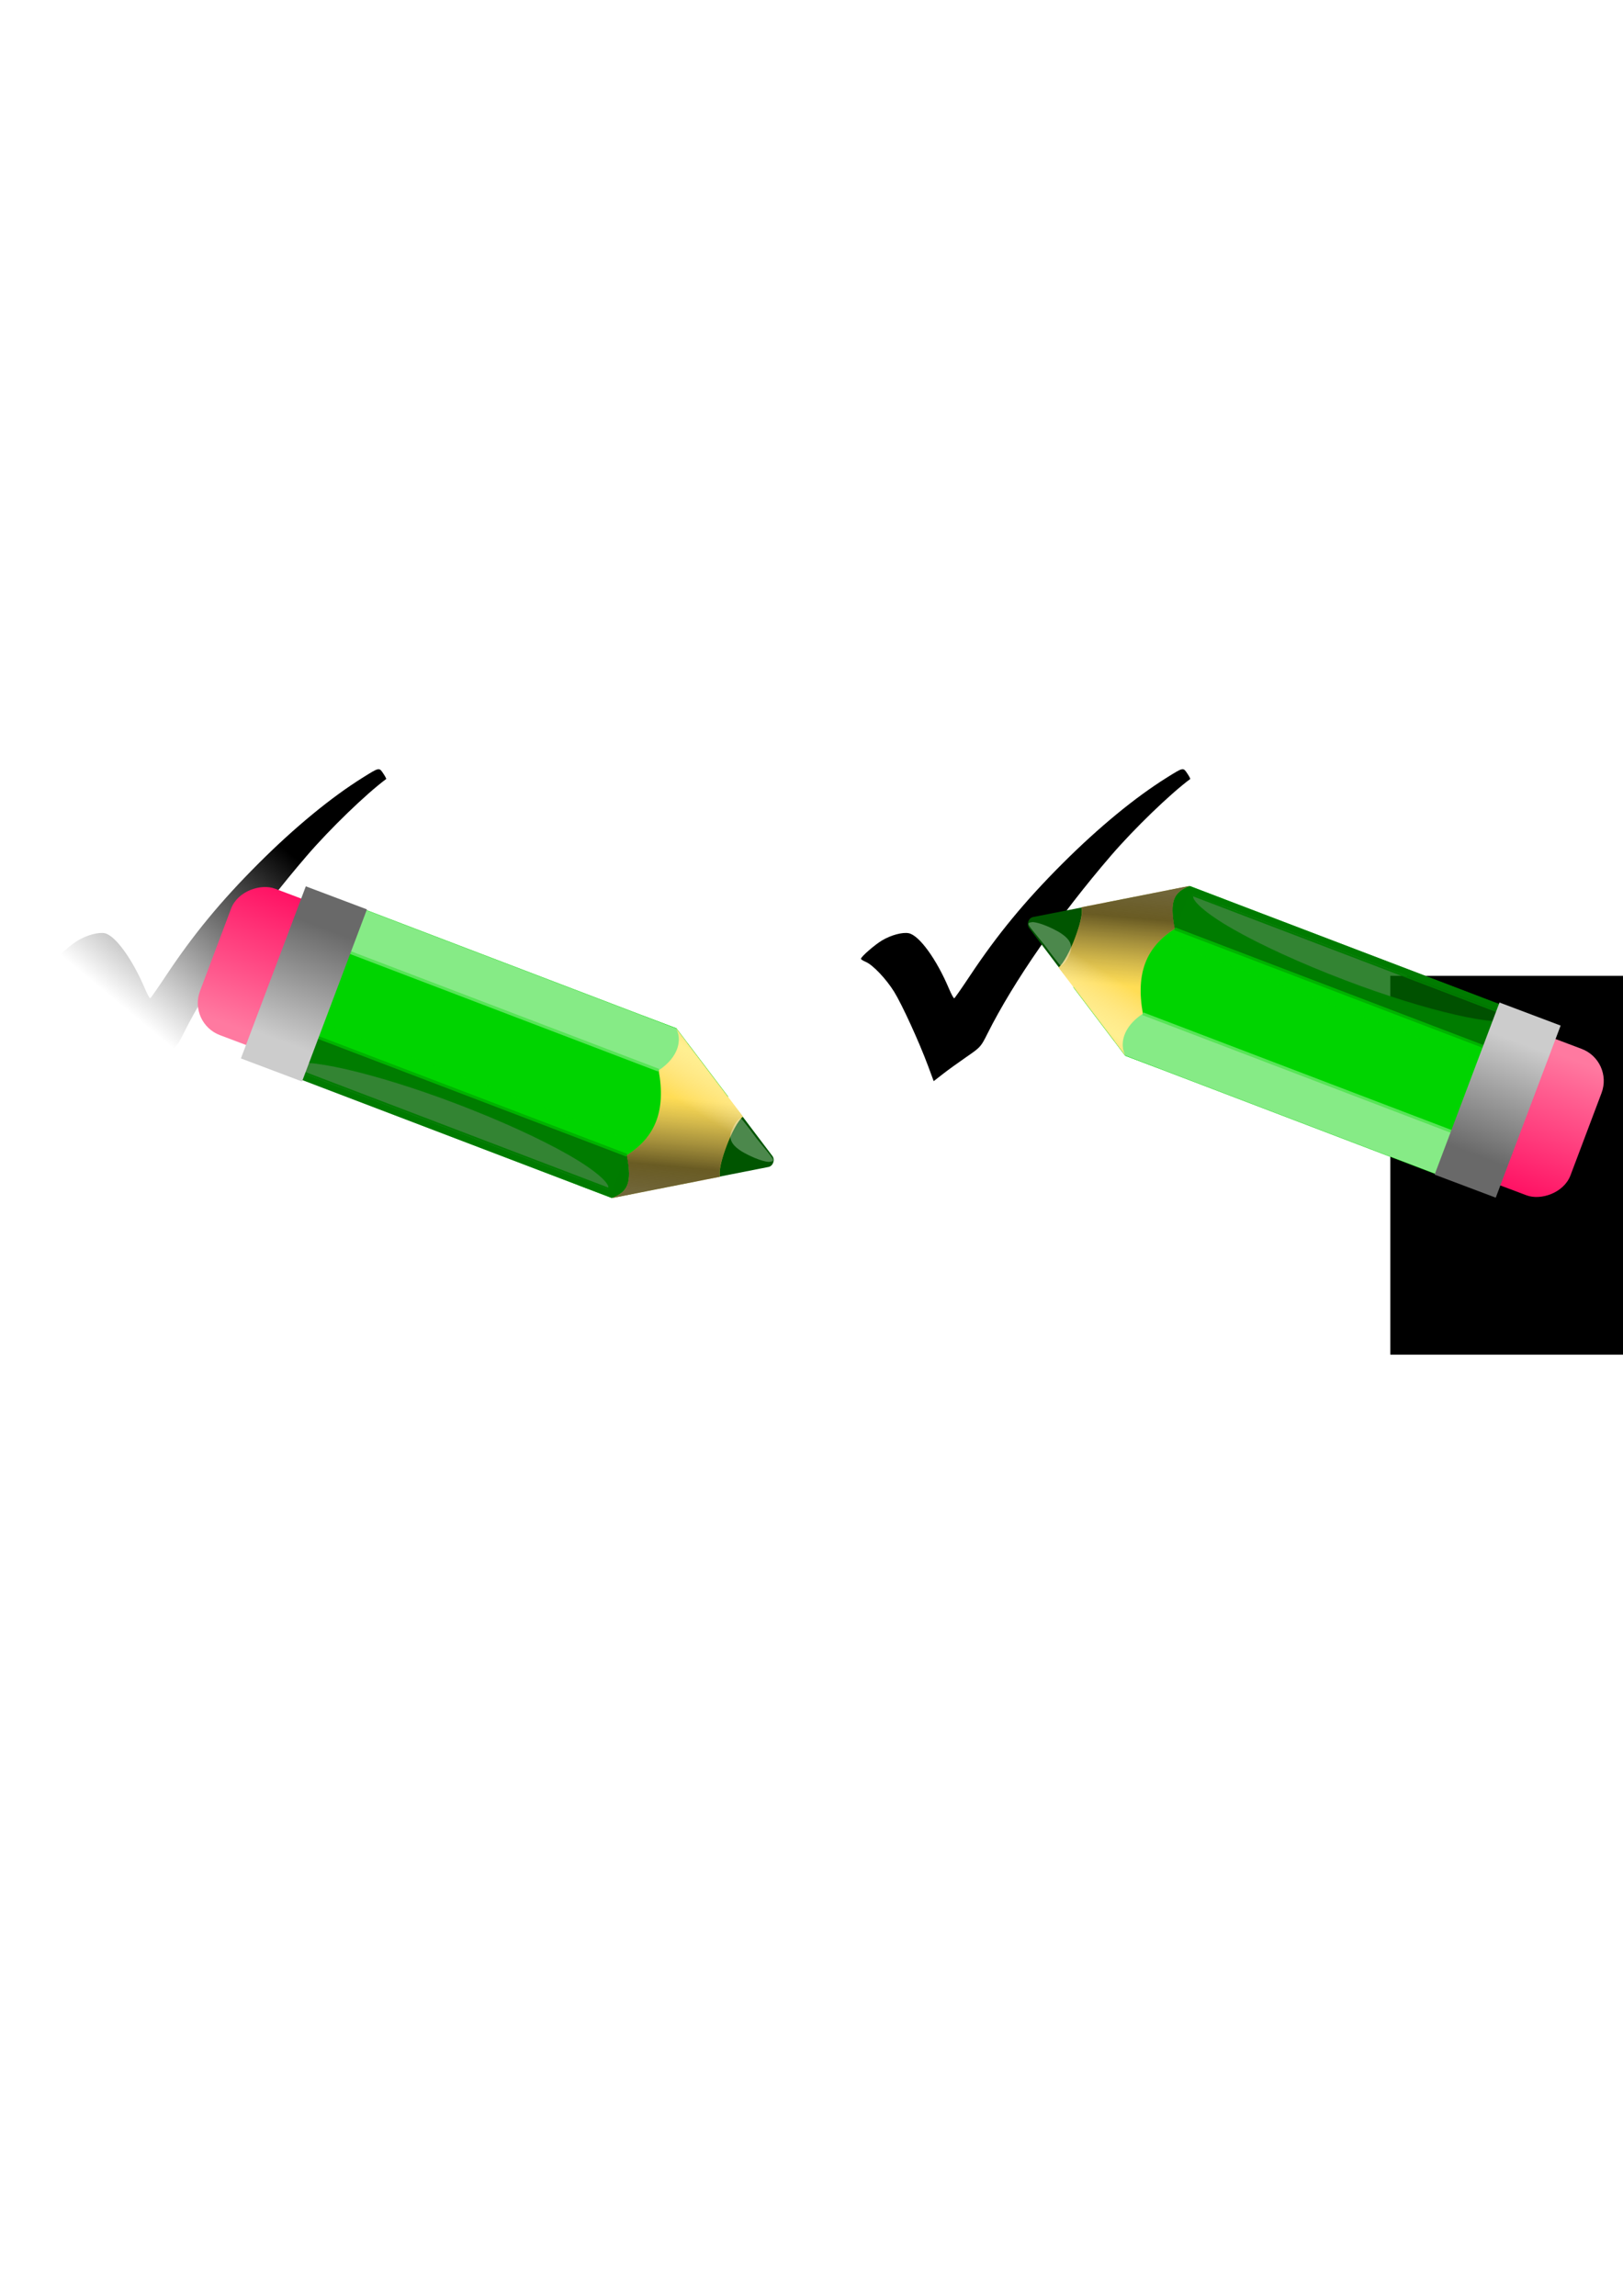 <?xml version="1.0" encoding="UTF-8" standalone="no"?>
<!-- Created with Inkscape (http://www.inkscape.org/) -->

<svg
   xmlns:dc="http://purl.org/dc/elements/1.1/"
   xmlns:cc="http://creativecommons.org/ns#"
   xmlns:rdf="http://www.w3.org/1999/02/22-rdf-syntax-ns#"
   xmlns:svg="http://www.w3.org/2000/svg"
   xmlns="http://www.w3.org/2000/svg"
   xmlns:xlink="http://www.w3.org/1999/xlink"
   xmlns:sodipodi="http://sodipodi.sourceforge.net/DTD/sodipodi-0.dtd"
   xmlns:inkscape="http://www.inkscape.org/namespaces/inkscape"
   width="744.094"
   height="1052.362"
   id="svg2"
   version="1.1"
   inkscape:version="0.47 r22583"
   sodipodi:docname="notebook-icon.svg">
  <defs
     id="defs4">
    <inkscape:perspective
       sodipodi:type="inkscape:persp3d"
       inkscape:vp_x="0 : 526.18109 : 1"
       inkscape:vp_y="0 : 1000 : 0"
       inkscape:vp_z="744.09448 : 526.18109 : 1"
       inkscape:persp3d-origin="372.04724 : 350.78739 : 1"
       id="perspective10" />
    <inkscape:perspective
       id="perspective3018"
       inkscape:persp3d-origin="204.0435 : 132.17134 : 1"
       inkscape:vp_z="408.08701 : 198.257 : 1"
       inkscape:vp_y="0 : 1000 : 0"
       inkscape:vp_x="0 : 198.257 : 1"
       sodipodi:type="inkscape:persp3d" />
    <linearGradient
       y2="175.15"
       x2="205.09"
       y1="175.15"
       x1="149.701"
       gradientUnits="userSpaceOnUse"
       id="linearGradient2709"
       xlink:href="#linearGradient6266"
       inkscape:collect="always" />
    <linearGradient
       y2="155.689"
       x2="214.11"
       y1="155.689"
       x1="148.204"
       gradientUnits="userSpaceOnUse"
       id="linearGradient2707"
       xlink:href="#linearGradient6278"
       inkscape:collect="always" />
    <linearGradient
       y2="8.801"
       x2="14.143"
       y1="14.623"
       x1="14.069"
       gradientTransform="matrix(-5.481,2.187,-5.192,-13.012,930.018,327.15)"
       gradientUnits="userSpaceOnUse"
       id="linearGradient2705"
       xlink:href="#linearGradient32103"
       inkscape:collect="always" />
    <linearGradient
       y2="43.97"
       x2="46.986"
       y1="39.783"
       x1="53.164"
       gradientTransform="matrix(-1.718,4,-4,-1.718,876.309,173.702)"
       gradientUnits="userSpaceOnUse"
       id="linearGradient2703"
       xlink:href="#linearGradient22117"
       inkscape:collect="always" />
    <linearGradient
       y2="43.595"
       x2="48.452"
       y1="52.405"
       x1="43.549"
       gradientTransform="matrix(-1.718,4,-4,-1.718,876.309,173.702)"
       gradientUnits="userSpaceOnUse"
       id="linearGradient2701"
       xlink:href="#linearGradient23119"
       inkscape:collect="always" />
    <linearGradient
       y2="29.408"
       x2="32.888"
       y1="22.38"
       x1="35.687"
       gradientUnits="userSpaceOnUse"
       id="linearGradient2699"
       xlink:href="#linearGradient22117"
       inkscape:collect="always" />
    <linearGradient
       y2="29.408"
       x2="32.888"
       y1="22.38"
       x1="35.687"
       gradientUnits="userSpaceOnUse"
       id="linearGradient2697"
       xlink:href="#linearGradient22117"
       inkscape:collect="always" />
    <linearGradient
       y2="175.15"
       x2="205.09"
       y1="175.15"
       x1="149.701"
       gradientUnits="userSpaceOnUse"
       id="linearGradient2695"
       xlink:href="#linearGradient6266"
       inkscape:collect="always" />
    <linearGradient
       y2="155.689"
       x2="214.11"
       y1="155.689"
       x1="148.204"
       gradientUnits="userSpaceOnUse"
       id="linearGradient2693"
       xlink:href="#linearGradient6278"
       inkscape:collect="always" />
    <linearGradient
       y2="8.801"
       x2="14.143"
       y1="14.623"
       x1="14.069"
       gradientTransform="matrix(-5.481,2.187,-5.192,-13.012,930.018,327.15)"
       gradientUnits="userSpaceOnUse"
       id="linearGradient2691"
       xlink:href="#linearGradient32103"
       inkscape:collect="always" />
    <linearGradient
       y2="43.97"
       x2="46.986"
       y1="39.783"
       x1="53.164"
       gradientTransform="matrix(-1.718,4,-4,-1.718,876.309,173.702)"
       gradientUnits="userSpaceOnUse"
       id="linearGradient2689"
       xlink:href="#linearGradient22117"
       inkscape:collect="always" />
    <linearGradient
       y2="43.595"
       x2="48.452"
       y1="52.405"
       x1="43.549"
       gradientTransform="matrix(-1.718,4,-4,-1.718,876.309,173.702)"
       gradientUnits="userSpaceOnUse"
       id="linearGradient2687"
       xlink:href="#linearGradient23119"
       inkscape:collect="always" />
    <linearGradient
       y2="29.408"
       x2="32.888"
       y1="22.38"
       x1="35.687"
       gradientUnits="userSpaceOnUse"
       id="linearGradient2685"
       xlink:href="#linearGradient22117"
       inkscape:collect="always" />
    <linearGradient
       y2="29.408"
       x2="32.888"
       y1="22.38"
       x1="35.687"
       gradientUnits="userSpaceOnUse"
       id="linearGradient2683"
       xlink:href="#linearGradient22117"
       inkscape:collect="always" />
    <linearGradient
       y2="254.491"
       x2="107.784"
       y1="175.15"
       x1="173.653"
       gradientUnits="userSpaceOnUse"
       id="linearGradient2681"
       xlink:href="#linearGradient6378"
       inkscape:collect="always" />
    <linearGradient
       gradientTransform="matrix(-4.117,-3.6291002e-3,3.9285945e-3,-4.457,257.02,483.41)"
       y2="29.408"
       x2="32.888"
       y1="22.38"
       x1="35.687"
       gradientUnits="userSpaceOnUse"
       id="linearGradient6522"
       xlink:href="#linearGradient22117"
       inkscape:collect="always" />
    <linearGradient
       y2="29.408"
       x2="32.888"
       y1="22.38"
       x1="35.687"
       gradientUnits="userSpaceOnUse"
       id="linearGradient6519"
       xlink:href="#linearGradient22117"
       inkscape:collect="always" />
    <linearGradient
       y2="29.408"
       x2="32.888"
       y1="22.38"
       x1="35.687"
       gradientUnits="userSpaceOnUse"
       id="linearGradient6517"
       xlink:href="#linearGradient22117"
       inkscape:collect="always" />
    <linearGradient
       y2="43.595"
       x2="48.452"
       y1="52.405"
       x1="43.549"
       gradientTransform="matrix(-3.081,3.075,-3.075,-3.081,500.576,451.483)"
       gradientUnits="userSpaceOnUse"
       id="linearGradient6501"
       xlink:href="#linearGradient23119"
       inkscape:collect="always" />
    <linearGradient
       y2="43.97"
       x2="46.986"
       y1="39.783"
       x1="53.164"
       gradientTransform="matrix(-3.081,3.075,-3.075,-3.081,500.576,451.483)"
       gradientUnits="userSpaceOnUse"
       id="linearGradient6498"
       xlink:href="#linearGradient22117"
       inkscape:collect="always" />
    <linearGradient
       y2="8.801"
       x2="14.143"
       y1="14.623"
       x1="14.069"
       gradientTransform="matrix(-5.901,-5.201849e-3,1.2349314e-2,-14.01,493.454,613.902)"
       gradientUnits="userSpaceOnUse"
       id="linearGradient6495"
       xlink:href="#linearGradient32103"
       inkscape:collect="always" />
    <linearGradient
       y2="8.801"
       x2="14.143"
       y1="14.623"
       x1="14.069"
       gradientTransform="matrix(-5.481,2.187,-5.192,-13.012,930.018,327.15)"
       gradientUnits="userSpaceOnUse"
       id="linearGradient6488"
       xlink:href="#linearGradient32103"
       inkscape:collect="always" />
    <linearGradient
       y2="43.97"
       x2="46.986"
       y1="39.783"
       x1="53.164"
       gradientTransform="matrix(-1.718,4,-4,-1.718,876.309,173.702)"
       gradientUnits="userSpaceOnUse"
       id="linearGradient6486"
       xlink:href="#linearGradient22117"
       inkscape:collect="always" />
    <linearGradient
       y2="43.595"
       x2="48.452"
       y1="52.405"
       x1="43.549"
       gradientTransform="matrix(-1.718,4,-4,-1.718,876.309,173.702)"
       gradientUnits="userSpaceOnUse"
       id="linearGradient6484"
       xlink:href="#linearGradient23119"
       inkscape:collect="always" />
    <linearGradient
       y2="29.408"
       x2="32.888"
       y1="22.38"
       x1="35.687"
       gradientUnits="userSpaceOnUse"
       id="linearGradient6482"
       xlink:href="#linearGradient22117"
       inkscape:collect="always" />
    <linearGradient
       y2="29.408"
       x2="32.888"
       y1="22.38"
       x1="35.687"
       gradientUnits="userSpaceOnUse"
       id="linearGradient6480"
       xlink:href="#linearGradient22117"
       inkscape:collect="always" />
    <linearGradient
       gradientTransform="translate(274.083,-580.761)"
       y2="155.689"
       x2="214.11"
       y1="155.689"
       x1="148.204"
       gradientUnits="userSpaceOnUse"
       id="linearGradient6456"
       xlink:href="#linearGradient6278"
       inkscape:collect="always" />
    <linearGradient
       gradientTransform="translate(274.083,-580.761)"
       y2="175.15"
       x2="205.09"
       y1="175.15"
       x1="149.701"
       gradientUnits="userSpaceOnUse"
       id="linearGradient6453"
       xlink:href="#linearGradient6266"
       inkscape:collect="always" />
    <linearGradient
       y2="175.15"
       x2="205.09"
       y1="175.15"
       x1="149.701"
       gradientUnits="userSpaceOnUse"
       id="linearGradient6448"
       xlink:href="#linearGradient6266"
       inkscape:collect="always" />
    <linearGradient
       y2="155.689"
       x2="214.11"
       y1="155.689"
       x1="148.204"
       gradientUnits="userSpaceOnUse"
       id="linearGradient6446"
       xlink:href="#linearGradient6278"
       inkscape:collect="always" />
    <linearGradient
       y2="8.801"
       x2="14.143"
       y1="14.623"
       x1="14.069"
       gradientTransform="matrix(-5.481,2.187,-5.192,-13.012,930.018,327.15)"
       gradientUnits="userSpaceOnUse"
       id="linearGradient6444"
       xlink:href="#linearGradient32103"
       inkscape:collect="always" />
    <linearGradient
       y2="43.97"
       x2="46.986"
       y1="39.783"
       x1="53.164"
       gradientTransform="matrix(-1.718,4,-4,-1.718,876.309,173.702)"
       gradientUnits="userSpaceOnUse"
       id="linearGradient6442"
       xlink:href="#linearGradient22117"
       inkscape:collect="always" />
    <linearGradient
       y2="43.595"
       x2="48.452"
       y1="52.405"
       x1="43.549"
       gradientTransform="matrix(-1.718,4,-4,-1.718,876.309,173.702)"
       gradientUnits="userSpaceOnUse"
       id="linearGradient6440"
       xlink:href="#linearGradient23119"
       inkscape:collect="always" />
    <linearGradient
       y2="29.408"
       x2="32.888"
       y1="22.38"
       x1="35.687"
       gradientUnits="userSpaceOnUse"
       id="linearGradient6438"
       xlink:href="#linearGradient22117"
       inkscape:collect="always" />
    <linearGradient
       y2="29.408"
       x2="32.888"
       y1="22.38"
       x1="35.687"
       gradientUnits="userSpaceOnUse"
       id="linearGradient6436"
       xlink:href="#linearGradient22117"
       inkscape:collect="always" />
    <linearGradient
       y2="29.408"
       x2="32.888"
       y1="22.38"
       x1="35.687"
       gradientUnits="userSpaceOnUse"
       id="linearGradient6364"
       xlink:href="#linearGradient22117"
       inkscape:collect="always" />
    <linearGradient
       y2="29.408"
       x2="32.888"
       y1="22.38"
       x1="35.687"
       gradientUnits="userSpaceOnUse"
       id="linearGradient6310"
       xlink:href="#linearGradient22117"
       inkscape:collect="always" />
    <linearGradient
       y2="29.408"
       x2="32.888"
       y1="22.38"
       x1="35.687"
       gradientUnits="userSpaceOnUse"
       id="linearGradient5281"
       xlink:href="#linearGradient22117"
       inkscape:collect="always" />
    <linearGradient
       y2="29.408"
       x2="32.888"
       y1="22.38"
       x1="35.687"
       gradientUnits="userSpaceOnUse"
       id="linearGradient5235"
       xlink:href="#linearGradient22117"
       inkscape:collect="always" />
    <linearGradient
       y2="29.408"
       x2="32.888"
       y1="22.38"
       x1="35.687"
       gradientUnits="userSpaceOnUse"
       id="linearGradient3215"
       xlink:href="#linearGradient22117"
       inkscape:collect="always" />
    <linearGradient
       y2="29.408"
       x2="32.888"
       y1="22.38"
       x1="35.687"
       gradientUnits="userSpaceOnUse"
       id="linearGradient3163"
       xlink:href="#linearGradient22117"
       inkscape:collect="always" />
    <linearGradient
       y2="29.408"
       x2="32.888"
       y1="22.38"
       x1="35.687"
       gradientUnits="userSpaceOnUse"
       id="linearGradient3057"
       xlink:href="#linearGradient22117"
       inkscape:collect="always" />
    <linearGradient
       y2="29.408"
       x2="32.888"
       y1="22.38"
       x1="35.687"
       gradientUnits="userSpaceOnUse"
       id="linearGradient3024"
       xlink:href="#linearGradient22117"
       inkscape:collect="always" />
    <linearGradient
       y2="29.408"
       x2="32.888"
       y1="22.38"
       x1="35.687"
       gradientUnits="userSpaceOnUse"
       id="linearGradient2983"
       xlink:href="#linearGradient22117"
       inkscape:collect="always" />
    <linearGradient
       gradientUnits="userSpaceOnUse"
       xlink:href="#linearGradient32103"
       id="linearGradient7815"
       y2="8.801"
       x2="14.143"
       y1="14.623"
       x1="14.069" />
    <linearGradient
       gradientTransform="matrix(4.353,0,0,4.353,8.123,-8.705)"
       gradientUnits="userSpaceOnUse"
       xlink:href="#linearGradient22117"
       id="linearGradient7813"
       y2="43.97"
       x2="46.986"
       y1="39.783"
       x1="53.164" />
    <linearGradient
       gradientTransform="matrix(4.353,0,0,4.353,8.123,-8.705)"
       gradientUnits="userSpaceOnUse"
       xlink:href="#linearGradient23119"
       id="linearGradient7811"
       y2="43.595"
       x2="48.452"
       y1="52.405"
       x1="43.549" />
    <linearGradient
       gradientUnits="userSpaceOnUse"
       xlink:href="#linearGradient22117"
       id="linearGradient7809"
       y2="29.408"
       x2="32.888"
       y1="22.38"
       x1="35.687" />
    <linearGradient
       gradientUnits="userSpaceOnUse"
       xlink:href="#linearGradient22117"
       id="linearGradient7807"
       y2="29.408"
       x2="32.888"
       y1="22.38"
       x1="35.687" />
    <linearGradient
       gradientUnits="userSpaceOnUse"
       xlink:href="#linearGradient3922"
       id="linearGradient7805"
       y2="52.801"
       x2="52.712"
       y1="52.801"
       x1="4.129" />
    <linearGradient
       gradientUnits="userSpaceOnUse"
       xlink:href="#linearGradient22117"
       id="linearGradient7735"
       y2="29.408"
       x2="32.888"
       y1="22.38"
       x1="35.687" />
    <linearGradient
       gradientUnits="userSpaceOnUse"
       xlink:href="#linearGradient22117"
       id="linearGradient6707"
       y2="29.408"
       x2="32.888"
       y1="22.38"
       x1="35.687" />
    <linearGradient
       gradientUnits="userSpaceOnUse"
       xlink:href="#linearGradient32103"
       id="linearGradient6705"
       y2="8.801"
       x2="14.143"
       y1="14.623"
       x1="14.069" />
    <linearGradient
       gradientUnits="userSpaceOnUse"
       xlink:href="#linearGradient32103"
       id="linearGradient5477"
       y2="8.801"
       x2="14.143"
       y1="14.623"
       x1="14.069" />
    <linearGradient
       gradientTransform="matrix(4.353,0,0,4.353,8.123,-8.705)"
       gradientUnits="userSpaceOnUse"
       xlink:href="#linearGradient22117"
       id="linearGradient5475"
       y2="43.97"
       x2="46.986"
       y1="39.783"
       x1="53.164" />
    <linearGradient
       gradientTransform="matrix(4.353,0,0,4.353,8.123,-8.705)"
       gradientUnits="userSpaceOnUse"
       xlink:href="#linearGradient23119"
       id="linearGradient5473"
       y2="43.595"
       x2="48.452"
       y1="52.405"
       x1="43.549" />
    <linearGradient
       gradientUnits="userSpaceOnUse"
       xlink:href="#linearGradient22117"
       id="linearGradient5471"
       y2="29.408"
       x2="32.888"
       y1="22.38"
       x1="35.687" />
    <linearGradient
       gradientUnits="userSpaceOnUse"
       xlink:href="#linearGradient22117"
       id="linearGradient5469"
       y2="29.408"
       x2="32.888"
       y1="22.38"
       x1="35.687" />
    <linearGradient
       gradientUnits="userSpaceOnUse"
       xlink:href="#linearGradient3922"
       id="linearGradient5467"
       y2="52.801"
       x2="52.712"
       y1="52.801"
       x1="4.129" />
    <linearGradient
       id="linearGradient5311">
      <stop
         id="stop5313"
         offset="0"
         style="stop-color:#000000;stop-opacity:0.188" />
      <stop
         id="stop5315"
         offset="1"
         style="stop-color:#000000;stop-opacity:0.761" />
    </linearGradient>
    <linearGradient
       id="linearGradient5317">
      <stop
         id="stop5319"
         offset="0"
         style="stop-color:#000000;stop-opacity:0.523" />
      <stop
         id="stop5321"
         offset="1"
         style="stop-color:#ffffff;stop-opacity:0.78" />
    </linearGradient>
    <linearGradient
       id="linearGradient5323">
      <stop
         id="stop5325"
         offset="0"
         style="stop-color:#2b0000;stop-opacity:0.672" />
      <stop
         id="stop5327"
         offset="0.285"
         style="stop-color:#000000;stop-opacity:0.586" />
      <stop
         id="stop5329"
         offset="1"
         style="stop-color:#333333;stop-opacity:0" />
    </linearGradient>
    <linearGradient
       id="linearGradient5331">
      <stop
         id="stop5333"
         offset="0"
         style="stop-color:#000000;stop-opacity:1" />
      <stop
         id="stop5335"
         offset="1"
         style="stop-color:#000000;stop-opacity:0" />
    </linearGradient>
    <linearGradient
       id="linearGradient5337">
      <stop
         id="stop5339"
         offset="0"
         style="stop-color:#ffd729;stop-opacity:0.066" />
      <stop
         id="stop5341"
         offset="0.5"
         style="stop-color:#e5c94f;stop-opacity:0.498" />
      <stop
         id="stop5343"
         offset="1"
         style="stop-color:#514200;stop-opacity:0" />
    </linearGradient>
    <linearGradient
       id="linearGradient5345">
      <stop
         id="stop5347"
         offset="0"
         style="stop-color:#2b2b2b;stop-opacity:0.672" />
      <stop
         id="stop5349"
         offset="0.285"
         style="stop-color:#000000;stop-opacity:0.586" />
      <stop
         id="stop5351"
         offset="1"
         style="stop-color:#333333;stop-opacity:0" />
    </linearGradient>
    <linearGradient
       id="linearGradient5353">
      <stop
         id="stop5355"
         offset="0"
         style="stop-color:#fffffd;stop-opacity:0" />
      <stop
         id="stop5357"
         offset="0.316"
         style="stop-color:#fffab3;stop-opacity:0.844" />
      <stop
         id="stop5359"
         offset="1"
         style="stop-color:#fffbfb;stop-opacity:0" />
    </linearGradient>
    <linearGradient
       gradientUnits="userSpaceOnUse"
       xlink:href="#linearGradient22117"
       id="linearGradient5361"
       y2="29.408"
       x2="32.888"
       y1="22.38"
       x1="35.687" />
    <linearGradient
       gradientTransform="translate(-2,6)"
       gradientUnits="userSpaceOnUse"
       xlink:href="#linearGradient22117"
       id="linearGradient5363"
       y2="43.97"
       x2="46.986"
       y1="39.783"
       x1="53.164" />
    <linearGradient
       gradientTransform="translate(-2,6)"
       gradientUnits="userSpaceOnUse"
       xlink:href="#linearGradient23119"
       id="linearGradient5365"
       y2="43.595"
       x2="48.452"
       y1="52.405"
       x1="43.549" />
    <linearGradient
       gradientUnits="userSpaceOnUse"
       xlink:href="#linearGradient32103"
       id="linearGradient5367"
       y2="8.801"
       x2="14.143"
       y1="14.623"
       x1="14.069" />
    <linearGradient
       gradientUnits="userSpaceOnUse"
       xlink:href="#linearGradient3922"
       id="linearGradient5369"
       y2="52.801"
       x2="52.712"
       y1="52.801"
       x1="4.129" />
    <filter
       x="-0.421"
       width="1.842"
       y="-0.247"
       height="1.493"
       id="filter5371">
      <feGaussianBlur
         inkscape:collect="always"
         stdDeviation="0.562"
         id="feGaussianBlur5373" />
    </filter>
    <linearGradient
       gradientUnits="userSpaceOnUse"
       xlink:href="#linearGradient22117"
       id="linearGradient5375"
       y2="29.408"
       x2="32.888"
       y1="22.38"
       x1="35.687" />
    <filter
       x="-0.037"
       width="1.074"
       y="-0.182"
       height="1.365"
       id="filter5377">
      <feGaussianBlur
         inkscape:collect="always"
         stdDeviation="0.749"
         id="feGaussianBlur5379" />
    </filter>
    <linearGradient
       gradientUnits="userSpaceOnUse"
       xlink:href="#linearGradient32103"
       id="linearGradient5381"
       y2="8.801"
       x2="14.143"
       y1="14.623"
       x1="14.069" />
    <linearGradient
       gradientTransform="matrix(4.353,0,0,4.353,8.123,-8.705)"
       gradientUnits="userSpaceOnUse"
       xlink:href="#linearGradient22117"
       id="linearGradient5383"
       y2="43.97"
       x2="46.986"
       y1="39.783"
       x1="53.164" />
    <linearGradient
       gradientTransform="matrix(4.353,0,0,4.353,8.123,-8.705)"
       gradientUnits="userSpaceOnUse"
       xlink:href="#linearGradient23119"
       id="linearGradient5385"
       y2="43.595"
       x2="48.452"
       y1="52.405"
       x1="43.549" />
    <linearGradient
       gradientUnits="userSpaceOnUse"
       xlink:href="#linearGradient22117"
       id="linearGradient5387"
       y2="29.408"
       x2="32.888"
       y1="22.38"
       x1="35.687" />
    <linearGradient
       gradientUnits="userSpaceOnUse"
       xlink:href="#linearGradient22117"
       id="linearGradient5389"
       y2="29.408"
       x2="32.888"
       y1="22.38"
       x1="35.687" />
    <linearGradient
       gradientUnits="userSpaceOnUse"
       xlink:href="#linearGradient3922"
       id="linearGradient5391"
       y2="52.801"
       x2="52.712"
       y1="52.801"
       x1="4.129" />
    <filter
       id="filter5393">
      <feGaussianBlur
         inkscape:collect="always"
         stdDeviation="0.614"
         id="feGaussianBlur5395" />
    </filter>
    <linearGradient
       gradientUnits="userSpaceOnUse"
       xlink:href="#linearGradient3922"
       id="linearGradient5397"
       y2="52.801"
       x2="52.712"
       y1="52.801"
       x1="4.129" />
    <linearGradient
       gradientUnits="userSpaceOnUse"
       xlink:href="#linearGradient22117"
       id="linearGradient5399"
       y2="29.408"
       x2="32.888"
       y1="22.38"
       x1="35.687" />
    <linearGradient
       gradientUnits="userSpaceOnUse"
       xlink:href="#linearGradient22117"
       id="linearGradient5401"
       y2="29.408"
       x2="32.888"
       y1="22.38"
       x1="35.687" />
    <linearGradient
       gradientTransform="matrix(4.353,0,0,4.353,8.123,-8.705)"
       gradientUnits="userSpaceOnUse"
       xlink:href="#linearGradient23119"
       id="linearGradient5403"
       y2="43.595"
       x2="48.452"
       y1="52.405"
       x1="43.549" />
    <linearGradient
       gradientTransform="matrix(4.353,0,0,4.353,8.123,-8.705)"
       gradientUnits="userSpaceOnUse"
       xlink:href="#linearGradient22117"
       id="linearGradient5405"
       y2="43.97"
       x2="46.986"
       y1="39.783"
       x1="53.164" />
    <linearGradient
       gradientUnits="userSpaceOnUse"
       xlink:href="#linearGradient32103"
       id="linearGradient5407"
       y2="8.801"
       x2="14.143"
       y1="14.623"
       x1="14.069" />
    <linearGradient
       id="linearGradient5080">
      <stop
         id="stop5082"
         offset="0"
         style="stop-color:#000000;stop-opacity:0.188" />
      <stop
         id="stop5084"
         offset="1"
         style="stop-color:#000000;stop-opacity:0.761" />
    </linearGradient>
    <linearGradient
       id="linearGradient5086">
      <stop
         id="stop5088"
         offset="0"
         style="stop-color:#000000;stop-opacity:0.523" />
      <stop
         id="stop5090"
         offset="1"
         style="stop-color:#ffffff;stop-opacity:0.78" />
    </linearGradient>
    <linearGradient
       id="linearGradient5092">
      <stop
         id="stop5094"
         offset="0"
         style="stop-color:#2b0000;stop-opacity:0.672" />
      <stop
         id="stop5096"
         offset="0.285"
         style="stop-color:#000000;stop-opacity:0.586" />
      <stop
         id="stop5098"
         offset="1"
         style="stop-color:#333333;stop-opacity:0" />
    </linearGradient>
    <linearGradient
       id="linearGradient5100">
      <stop
         id="stop5102"
         offset="0"
         style="stop-color:#000000;stop-opacity:1" />
      <stop
         id="stop5104"
         offset="1"
         style="stop-color:#000000;stop-opacity:0" />
    </linearGradient>
    <linearGradient
       id="linearGradient5106">
      <stop
         id="stop5108"
         offset="0"
         style="stop-color:#ffd729;stop-opacity:0.066" />
      <stop
         id="stop5110"
         offset="0.5"
         style="stop-color:#e5c94f;stop-opacity:0.498" />
      <stop
         id="stop5112"
         offset="1"
         style="stop-color:#514200;stop-opacity:0" />
    </linearGradient>
    <linearGradient
       id="linearGradient5114">
      <stop
         id="stop5116"
         offset="0"
         style="stop-color:#2b2b2b;stop-opacity:0.672" />
      <stop
         id="stop5118"
         offset="0.285"
         style="stop-color:#000000;stop-opacity:0.586" />
      <stop
         id="stop5120"
         offset="1"
         style="stop-color:#333333;stop-opacity:0" />
    </linearGradient>
    <linearGradient
       id="linearGradient5122">
      <stop
         id="stop5124"
         offset="0"
         style="stop-color:#fffffd;stop-opacity:0" />
      <stop
         id="stop5126"
         offset="0.316"
         style="stop-color:#fffab3;stop-opacity:0.844" />
      <stop
         id="stop5128"
         offset="1"
         style="stop-color:#fffbfb;stop-opacity:0" />
    </linearGradient>
    <linearGradient
       gradientUnits="userSpaceOnUse"
       xlink:href="#linearGradient22117"
       id="linearGradient5130"
       y2="29.408"
       x2="32.888"
       y1="22.38"
       x1="35.687" />
    <linearGradient
       gradientTransform="translate(-2,6)"
       gradientUnits="userSpaceOnUse"
       xlink:href="#linearGradient22117"
       id="linearGradient5132"
       y2="43.97"
       x2="46.986"
       y1="39.783"
       x1="53.164" />
    <linearGradient
       gradientTransform="translate(-2,6)"
       gradientUnits="userSpaceOnUse"
       xlink:href="#linearGradient23119"
       id="linearGradient5134"
       y2="43.595"
       x2="48.452"
       y1="52.405"
       x1="43.549" />
    <linearGradient
       gradientUnits="userSpaceOnUse"
       xlink:href="#linearGradient32103"
       id="linearGradient5136"
       y2="8.801"
       x2="14.143"
       y1="14.623"
       x1="14.069" />
    <linearGradient
       gradientUnits="userSpaceOnUse"
       xlink:href="#linearGradient3922"
       id="linearGradient5138"
       y2="52.801"
       x2="52.712"
       y1="52.801"
       x1="4.129" />
    <filter
       x="-0.421"
       width="1.842"
       y="-0.247"
       height="1.493"
       id="filter5140">
      <feGaussianBlur
         inkscape:collect="always"
         stdDeviation="0.562"
         id="feGaussianBlur5142" />
    </filter>
    <linearGradient
       gradientUnits="userSpaceOnUse"
       xlink:href="#linearGradient22117"
       id="linearGradient5144"
       y2="29.408"
       x2="32.888"
       y1="22.38"
       x1="35.687" />
    <filter
       x="-0.037"
       width="1.074"
       y="-0.182"
       height="1.365"
       id="filter5146">
      <feGaussianBlur
         inkscape:collect="always"
         stdDeviation="0.749"
         id="feGaussianBlur5148" />
    </filter>
    <linearGradient
       gradientUnits="userSpaceOnUse"
       xlink:href="#linearGradient32103"
       id="linearGradient5150"
       y2="8.801"
       x2="14.143"
       y1="14.623"
       x1="14.069" />
    <linearGradient
       gradientTransform="translate(-0.75,6.25)"
       gradientUnits="userSpaceOnUse"
       xlink:href="#linearGradient22117"
       id="linearGradient5152"
       y2="43.97"
       x2="46.986"
       y1="39.783"
       x1="53.164" />
    <linearGradient
       gradientTransform="translate(-0.75,6.25)"
       gradientUnits="userSpaceOnUse"
       xlink:href="#linearGradient23119"
       id="linearGradient5154"
       y2="43.595"
       x2="48.452"
       y1="52.405"
       x1="43.549" />
    <linearGradient
       gradientUnits="userSpaceOnUse"
       xlink:href="#linearGradient22117"
       id="linearGradient5156"
       y2="29.408"
       x2="32.888"
       y1="22.38"
       x1="35.687" />
    <linearGradient
       gradientUnits="userSpaceOnUse"
       xlink:href="#linearGradient22117"
       id="linearGradient5158"
       y2="29.408"
       x2="32.888"
       y1="22.38"
       x1="35.687" />
    <linearGradient
       gradientUnits="userSpaceOnUse"
       xlink:href="#linearGradient3922"
       id="linearGradient5160"
       y2="52.801"
       x2="52.712"
       y1="52.801"
       x1="4.129" />
    <filter
       id="filter5162">
      <feGaussianBlur
         inkscape:collect="always"
         stdDeviation="0.614"
         id="feGaussianBlur5164" />
    </filter>
    <linearGradient
       gradientUnits="userSpaceOnUse"
       xlink:href="#linearGradient3922"
       id="linearGradient3382"
       y2="52.801"
       x2="52.712"
       y1="52.801"
       x1="4.129" />
    <linearGradient
       gradientUnits="userSpaceOnUse"
       xlink:href="#linearGradient22117"
       id="linearGradient3384"
       y2="29.408"
       x2="32.888"
       y1="22.38"
       x1="35.687" />
    <linearGradient
       gradientUnits="userSpaceOnUse"
       xlink:href="#linearGradient22117"
       id="linearGradient3386"
       y2="29.408"
       x2="32.888"
       y1="22.38"
       x1="35.687" />
    <linearGradient
       gradientTransform="translate(-0.75,6.25)"
       gradientUnits="userSpaceOnUse"
       xlink:href="#linearGradient23119"
       id="linearGradient3388"
       y2="43.595"
       x2="48.452"
       y1="52.405"
       x1="43.549" />
    <linearGradient
       gradientTransform="translate(-0.75,6.25)"
       gradientUnits="userSpaceOnUse"
       xlink:href="#linearGradient22117"
       id="linearGradient3390"
       y2="43.97"
       x2="46.986"
       y1="39.783"
       x1="53.164" />
    <linearGradient
       gradientUnits="userSpaceOnUse"
       xlink:href="#linearGradient32103"
       id="linearGradient3392"
       y2="8.801"
       x2="14.143"
       y1="14.623"
       x1="14.069" />
    <linearGradient
       gradientUnits="userSpaceOnUse"
       xlink:href="#linearGradient32103"
       id="linearGradient4996"
       y2="8.801"
       x2="14.143"
       y1="14.623"
       x1="14.069" />
    <linearGradient
       gradientTransform="translate(-0.75,6.25)"
       gradientUnits="userSpaceOnUse"
       xlink:href="#linearGradient3922"
       id="linearGradient4994"
       y2="46.551"
       x2="53.462"
       y1="46.551"
       x1="4.879" />
    <linearGradient
       id="linearGradient4845">
      <stop
         id="stop4847"
         offset="0"
         style="stop-color:#000000;stop-opacity:0.188" />
      <stop
         id="stop4849"
         offset="1"
         style="stop-color:#000000;stop-opacity:0.761" />
    </linearGradient>
    <linearGradient
       id="linearGradient4851">
      <stop
         id="stop4853"
         offset="0"
         style="stop-color:#000000;stop-opacity:0.523" />
      <stop
         id="stop4855"
         offset="1"
         style="stop-color:#ffffff;stop-opacity:0.78" />
    </linearGradient>
    <linearGradient
       id="linearGradient4857">
      <stop
         id="stop4859"
         offset="0"
         style="stop-color:#2b0000;stop-opacity:0.672" />
      <stop
         id="stop4861"
         offset="0.285"
         style="stop-color:#000000;stop-opacity:0.586" />
      <stop
         id="stop4863"
         offset="1"
         style="stop-color:#333333;stop-opacity:0" />
    </linearGradient>
    <linearGradient
       id="linearGradient4865">
      <stop
         id="stop4867"
         offset="0"
         style="stop-color:#000000;stop-opacity:1" />
      <stop
         id="stop4869"
         offset="1"
         style="stop-color:#000000;stop-opacity:0" />
    </linearGradient>
    <linearGradient
       id="linearGradient4871">
      <stop
         id="stop4873"
         offset="0"
         style="stop-color:#ffd729;stop-opacity:0.066" />
      <stop
         id="stop4875"
         offset="0.5"
         style="stop-color:#e5c94f;stop-opacity:0.498" />
      <stop
         id="stop4877"
         offset="1"
         style="stop-color:#514200;stop-opacity:0" />
    </linearGradient>
    <linearGradient
       id="linearGradient4879">
      <stop
         id="stop4881"
         offset="0"
         style="stop-color:#2b2b2b;stop-opacity:0.672" />
      <stop
         id="stop4883"
         offset="0.285"
         style="stop-color:#000000;stop-opacity:0.586" />
      <stop
         id="stop4885"
         offset="1"
         style="stop-color:#333333;stop-opacity:0" />
    </linearGradient>
    <linearGradient
       id="linearGradient4887">
      <stop
         id="stop4889"
         offset="0"
         style="stop-color:#fffffd;stop-opacity:0" />
      <stop
         id="stop4891"
         offset="0.316"
         style="stop-color:#fffab3;stop-opacity:0.844" />
      <stop
         id="stop4893"
         offset="1"
         style="stop-color:#fffbfb;stop-opacity:0" />
    </linearGradient>
    <linearGradient
       gradientUnits="userSpaceOnUse"
       xlink:href="#linearGradient22117"
       id="linearGradient4895"
       y2="29.408"
       x2="32.888"
       y1="22.38"
       x1="35.687" />
    <linearGradient
       gradientTransform="translate(-2,6)"
       gradientUnits="userSpaceOnUse"
       xlink:href="#linearGradient22117"
       id="linearGradient4897"
       y2="43.97"
       x2="46.986"
       y1="39.783"
       x1="53.164" />
    <linearGradient
       gradientTransform="translate(-2,6)"
       gradientUnits="userSpaceOnUse"
       xlink:href="#linearGradient23119"
       id="linearGradient4899"
       y2="43.595"
       x2="48.452"
       y1="52.405"
       x1="43.549" />
    <linearGradient
       gradientUnits="userSpaceOnUse"
       xlink:href="#linearGradient32103"
       id="linearGradient4901"
       y2="8.801"
       x2="14.143"
       y1="14.623"
       x1="14.069" />
    <linearGradient
       gradientUnits="userSpaceOnUse"
       xlink:href="#linearGradient3922"
       id="linearGradient4903"
       y2="52.801"
       x2="52.712"
       y1="52.801"
       x1="4.129" />
    <filter
       x="-0.421"
       width="1.842"
       y="-0.247"
       height="1.493"
       id="filter4905">
      <feGaussianBlur
         inkscape:collect="always"
         stdDeviation="0.562"
         id="feGaussianBlur4907" />
    </filter>
    <linearGradient
       gradientUnits="userSpaceOnUse"
       xlink:href="#linearGradient22117"
       id="linearGradient4909"
       y2="29.408"
       x2="32.888"
       y1="22.38"
       x1="35.687" />
    <filter
       x="-0.037"
       width="1.074"
       y="-0.182"
       height="1.365"
       id="filter4911">
      <feGaussianBlur
         inkscape:collect="always"
         stdDeviation="0.749"
         id="feGaussianBlur4913" />
    </filter>
    <linearGradient
       gradientUnits="userSpaceOnUse"
       xlink:href="#linearGradient32103"
       id="linearGradient4915"
       y2="8.801"
       x2="14.143"
       y1="14.623"
       x1="14.069" />
    <linearGradient
       gradientTransform="translate(-0.75,6.25)"
       gradientUnits="userSpaceOnUse"
       xlink:href="#linearGradient22117"
       id="linearGradient4917"
       y2="43.97"
       x2="46.986"
       y1="39.783"
       x1="53.164" />
    <linearGradient
       gradientTransform="translate(-0.75,6.25)"
       gradientUnits="userSpaceOnUse"
       xlink:href="#linearGradient23119"
       id="linearGradient4919"
       y2="43.595"
       x2="48.452"
       y1="52.405"
       x1="43.549" />
    <linearGradient
       gradientUnits="userSpaceOnUse"
       xlink:href="#linearGradient22117"
       id="linearGradient4921"
       y2="29.408"
       x2="32.888"
       y1="22.38"
       x1="35.687" />
    <linearGradient
       gradientUnits="userSpaceOnUse"
       xlink:href="#linearGradient22117"
       id="linearGradient4923"
       y2="29.408"
       x2="32.888"
       y1="22.38"
       x1="35.687" />
    <linearGradient
       gradientUnits="userSpaceOnUse"
       xlink:href="#linearGradient3922"
       id="linearGradient4925"
       y2="52.801"
       x2="52.712"
       y1="52.801"
       x1="4.129" />
    <filter
       id="filter3202">
      <feGaussianBlur
         inkscape:collect="always"
         stdDeviation="0.303"
         id="feGaussianBlur3204" />
    </filter>
    <linearGradient
       gradientUnits="userSpaceOnUse"
       xlink:href="#linearGradient3922"
       id="linearGradient4929"
       y2="52.801"
       x2="52.712"
       y1="52.801"
       x1="4.129" />
    <linearGradient
       gradientUnits="userSpaceOnUse"
       xlink:href="#linearGradient22117"
       id="linearGradient4931"
       y2="29.408"
       x2="32.888"
       y1="22.38"
       x1="35.687" />
    <linearGradient
       gradientUnits="userSpaceOnUse"
       xlink:href="#linearGradient22117"
       id="linearGradient3252"
       y2="29.408"
       x2="32.888"
       y1="22.38"
       x1="35.687" />
    <linearGradient
       gradientTransform="translate(-0.75,6.25)"
       gradientUnits="userSpaceOnUse"
       xlink:href="#linearGradient23119"
       id="linearGradient3254"
       y2="43.595"
       x2="48.452"
       y1="52.405"
       x1="43.549" />
    <linearGradient
       gradientTransform="translate(-0.75,6.25)"
       gradientUnits="userSpaceOnUse"
       xlink:href="#linearGradient22117"
       id="linearGradient3256"
       y2="43.97"
       x2="46.986"
       y1="39.783"
       x1="53.164" />
    <linearGradient
       gradientUnits="userSpaceOnUse"
       xlink:href="#linearGradient32103"
       id="linearGradient3258"
       y2="8.801"
       x2="14.143"
       y1="14.623"
       x1="14.069" />
    <linearGradient
       id="linearGradient4614">
      <stop
         id="stop4616"
         offset="0"
         style="stop-color:#000000;stop-opacity:0.188" />
      <stop
         id="stop4618"
         offset="1"
         style="stop-color:#000000;stop-opacity:0.761" />
    </linearGradient>
    <linearGradient
       id="linearGradient4620">
      <stop
         id="stop4622"
         offset="0"
         style="stop-color:#000000;stop-opacity:0.523" />
      <stop
         id="stop4624"
         offset="1"
         style="stop-color:#ffffff;stop-opacity:0.78" />
    </linearGradient>
    <linearGradient
       id="linearGradient4626">
      <stop
         id="stop4628"
         offset="0"
         style="stop-color:#2b0000;stop-opacity:0.672" />
      <stop
         id="stop4630"
         offset="0.285"
         style="stop-color:#000000;stop-opacity:0.586" />
      <stop
         id="stop4632"
         offset="1"
         style="stop-color:#333333;stop-opacity:0" />
    </linearGradient>
    <linearGradient
       id="linearGradient4634">
      <stop
         id="stop4636"
         offset="0"
         style="stop-color:#000000;stop-opacity:1" />
      <stop
         id="stop4638"
         offset="1"
         style="stop-color:#000000;stop-opacity:0" />
    </linearGradient>
    <linearGradient
       id="linearGradient4640">
      <stop
         id="stop4642"
         offset="0"
         style="stop-color:#ffd729;stop-opacity:0.066" />
      <stop
         id="stop4644"
         offset="0.5"
         style="stop-color:#e5c94f;stop-opacity:0.498" />
      <stop
         id="stop4646"
         offset="1"
         style="stop-color:#514200;stop-opacity:0" />
    </linearGradient>
    <linearGradient
       id="linearGradient4648">
      <stop
         id="stop4650"
         offset="0"
         style="stop-color:#2b2b2b;stop-opacity:0.672" />
      <stop
         id="stop4652"
         offset="0.285"
         style="stop-color:#000000;stop-opacity:0.586" />
      <stop
         id="stop4654"
         offset="1"
         style="stop-color:#333333;stop-opacity:0" />
    </linearGradient>
    <linearGradient
       id="linearGradient4656">
      <stop
         id="stop4658"
         offset="0"
         style="stop-color:#fffffd;stop-opacity:0" />
      <stop
         id="stop4660"
         offset="0.316"
         style="stop-color:#fffab3;stop-opacity:0.844" />
      <stop
         id="stop4662"
         offset="1"
         style="stop-color:#fffbfb;stop-opacity:0" />
    </linearGradient>
    <linearGradient
       gradientUnits="userSpaceOnUse"
       xlink:href="#linearGradient22117"
       id="linearGradient4664"
       y2="29.408"
       x2="32.888"
       y1="22.38"
       x1="35.687" />
    <linearGradient
       gradientTransform="translate(-2,6)"
       gradientUnits="userSpaceOnUse"
       xlink:href="#linearGradient22117"
       id="linearGradient4666"
       y2="43.97"
       x2="46.986"
       y1="39.783"
       x1="53.164" />
    <linearGradient
       gradientTransform="translate(-2,6)"
       gradientUnits="userSpaceOnUse"
       xlink:href="#linearGradient23119"
       id="linearGradient4668"
       y2="43.595"
       x2="48.452"
       y1="52.405"
       x1="43.549" />
    <linearGradient
       gradientUnits="userSpaceOnUse"
       xlink:href="#linearGradient32103"
       id="linearGradient4670"
       y2="8.801"
       x2="14.143"
       y1="14.623"
       x1="14.069" />
    <linearGradient
       gradientUnits="userSpaceOnUse"
       xlink:href="#linearGradient3922"
       id="linearGradient4672"
       y2="52.801"
       x2="52.712"
       y1="52.801"
       x1="4.129" />
    <filter
       x="-0.421"
       width="1.842"
       y="-0.247"
       height="1.493"
       id="filter4674">
      <feGaussianBlur
         inkscape:collect="always"
         stdDeviation="0.562"
         id="feGaussianBlur4676" />
    </filter>
    <linearGradient
       gradientUnits="userSpaceOnUse"
       xlink:href="#linearGradient22117"
       id="linearGradient4678"
       y2="29.408"
       x2="32.888"
       y1="22.38"
       x1="35.687" />
    <filter
       x="-0.037"
       width="1.074"
       y="-0.182"
       height="1.365"
       id="filter4680">
      <feGaussianBlur
         inkscape:collect="always"
         stdDeviation="0.749"
         id="feGaussianBlur4682" />
    </filter>
    <linearGradient
       gradientUnits="userSpaceOnUse"
       xlink:href="#linearGradient32103"
       id="linearGradient4684"
       y2="8.801"
       x2="14.143"
       y1="14.623"
       x1="14.069" />
    <linearGradient
       gradientTransform="matrix(4.353,0,0,4.353,8.123,-8.705)"
       gradientUnits="userSpaceOnUse"
       xlink:href="#linearGradient22117"
       id="linearGradient4686"
       y2="43.97"
       x2="46.986"
       y1="39.783"
       x1="53.164" />
    <linearGradient
       gradientTransform="matrix(4.353,0,0,4.353,8.123,-8.705)"
       gradientUnits="userSpaceOnUse"
       xlink:href="#linearGradient23119"
       id="linearGradient4688"
       y2="43.595"
       x2="48.452"
       y1="52.405"
       x1="43.549" />
    <linearGradient
       gradientUnits="userSpaceOnUse"
       xlink:href="#linearGradient22117"
       id="linearGradient4690"
       y2="29.408"
       x2="32.888"
       y1="22.38"
       x1="35.687" />
    <linearGradient
       gradientUnits="userSpaceOnUse"
       xlink:href="#linearGradient22117"
       id="linearGradient4692"
       y2="29.408"
       x2="32.888"
       y1="22.38"
       x1="35.687" />
    <linearGradient
       gradientUnits="userSpaceOnUse"
       xlink:href="#linearGradient3922"
       id="linearGradient4694"
       y2="52.801"
       x2="52.712"
       y1="52.801"
       x1="4.129" />
    <filter
       id="filter4696">
      <feGaussianBlur
         inkscape:collect="always"
         stdDeviation="0.614"
         id="feGaussianBlur4698" />
    </filter>
    <linearGradient
       gradientUnits="userSpaceOnUse"
       xlink:href="#linearGradient3922"
       id="linearGradient3357"
       y2="52.801"
       x2="52.712"
       y1="52.801"
       x1="4.129" />
    <linearGradient
       gradientUnits="userSpaceOnUse"
       xlink:href="#linearGradient22117"
       id="linearGradient3359"
       y2="29.408"
       x2="32.888"
       y1="22.38"
       x1="35.687" />
    <linearGradient
       gradientUnits="userSpaceOnUse"
       xlink:href="#linearGradient22117"
       id="linearGradient3361"
       y2="29.408"
       x2="32.888"
       y1="22.38"
       x1="35.687" />
    <linearGradient
       gradientTransform="matrix(4.353,0,0,4.353,8.123,-8.705)"
       gradientUnits="userSpaceOnUse"
       xlink:href="#linearGradient23119"
       id="linearGradient3363"
       y2="43.595"
       x2="48.452"
       y1="52.405"
       x1="43.549" />
    <linearGradient
       gradientTransform="matrix(4.353,0,0,4.353,8.123,-8.705)"
       gradientUnits="userSpaceOnUse"
       xlink:href="#linearGradient22117"
       id="linearGradient3365"
       y2="43.97"
       x2="46.986"
       y1="39.783"
       x1="53.164" />
    <linearGradient
       gradientUnits="userSpaceOnUse"
       xlink:href="#linearGradient32103"
       id="linearGradient3367"
       y2="8.801"
       x2="14.143"
       y1="14.623"
       x1="14.069" />
    <linearGradient
       id="linearGradient4384">
      <stop
         id="stop4386"
         offset="0"
         style="stop-color:#000000;stop-opacity:0.188" />
      <stop
         id="stop4388"
         offset="1"
         style="stop-color:#000000;stop-opacity:0.761" />
    </linearGradient>
    <linearGradient
       id="linearGradient4390">
      <stop
         id="stop4392"
         offset="0"
         style="stop-color:#000000;stop-opacity:0.523" />
      <stop
         id="stop4394"
         offset="1"
         style="stop-color:#ffffff;stop-opacity:0.78" />
    </linearGradient>
    <linearGradient
       id="linearGradient4396">
      <stop
         id="stop4398"
         offset="0"
         style="stop-color:#2b0000;stop-opacity:0.672" />
      <stop
         id="stop4400"
         offset="0.285"
         style="stop-color:#000000;stop-opacity:0.586" />
      <stop
         id="stop4402"
         offset="1"
         style="stop-color:#333333;stop-opacity:0" />
    </linearGradient>
    <linearGradient
       id="linearGradient4404">
      <stop
         id="stop4406"
         offset="0"
         style="stop-color:#000000;stop-opacity:1" />
      <stop
         id="stop4408"
         offset="1"
         style="stop-color:#000000;stop-opacity:0" />
    </linearGradient>
    <linearGradient
       id="linearGradient4410">
      <stop
         id="stop4412"
         offset="0"
         style="stop-color:#ffd729;stop-opacity:0.066" />
      <stop
         id="stop4414"
         offset="0.5"
         style="stop-color:#e5c94f;stop-opacity:0.498" />
      <stop
         id="stop4416"
         offset="1"
         style="stop-color:#514200;stop-opacity:0" />
    </linearGradient>
    <linearGradient
       id="linearGradient4418">
      <stop
         id="stop4420"
         offset="0"
         style="stop-color:#2b2b2b;stop-opacity:0.672" />
      <stop
         id="stop4422"
         offset="0.285"
         style="stop-color:#000000;stop-opacity:0.586" />
      <stop
         id="stop4424"
         offset="1"
         style="stop-color:#333333;stop-opacity:0" />
    </linearGradient>
    <linearGradient
       id="linearGradient4426">
      <stop
         id="stop4428"
         offset="0"
         style="stop-color:#fffffd;stop-opacity:0" />
      <stop
         id="stop4430"
         offset="0.316"
         style="stop-color:#fffab3;stop-opacity:0.844" />
      <stop
         id="stop4432"
         offset="1"
         style="stop-color:#fffbfb;stop-opacity:0" />
    </linearGradient>
    <linearGradient
       gradientUnits="userSpaceOnUse"
       xlink:href="#linearGradient22117"
       id="linearGradient4434"
       y2="29.408"
       x2="32.888"
       y1="22.38"
       x1="35.687" />
    <linearGradient
       gradientTransform="translate(-2,6)"
       gradientUnits="userSpaceOnUse"
       xlink:href="#linearGradient22117"
       id="linearGradient4436"
       y2="43.97"
       x2="46.986"
       y1="39.783"
       x1="53.164" />
    <linearGradient
       gradientTransform="translate(-2,6)"
       gradientUnits="userSpaceOnUse"
       xlink:href="#linearGradient23119"
       id="linearGradient4438"
       y2="43.595"
       x2="48.452"
       y1="52.405"
       x1="43.549" />
    <linearGradient
       gradientUnits="userSpaceOnUse"
       xlink:href="#linearGradient32103"
       id="linearGradient4440"
       y2="8.801"
       x2="14.143"
       y1="14.623"
       x1="14.069" />
    <linearGradient
       gradientUnits="userSpaceOnUse"
       xlink:href="#linearGradient3922"
       id="linearGradient4442"
       y2="52.801"
       x2="52.712"
       y1="52.801"
       x1="4.129" />
    <filter
       x="-0.421"
       width="1.842"
       y="-0.247"
       height="1.493"
       id="filter4444">
      <feGaussianBlur
         inkscape:collect="always"
         stdDeviation="0.562"
         id="feGaussianBlur4446" />
    </filter>
    <linearGradient
       gradientUnits="userSpaceOnUse"
       xlink:href="#linearGradient22117"
       id="linearGradient4448"
       y2="29.408"
       x2="32.888"
       y1="22.38"
       x1="35.687" />
    <filter
       x="-0.037"
       width="1.074"
       y="-0.182"
       height="1.365"
       id="filter4450">
      <feGaussianBlur
         inkscape:collect="always"
         stdDeviation="0.749"
         id="feGaussianBlur4452" />
    </filter>
    <linearGradient
       gradientUnits="userSpaceOnUse"
       xlink:href="#linearGradient32103"
       id="linearGradient4454"
       y2="8.801"
       x2="14.143"
       y1="14.623"
       x1="14.069" />
    <linearGradient
       gradientTransform="matrix(4.353,0,0,4.353,8.123,-8.705)"
       gradientUnits="userSpaceOnUse"
       xlink:href="#linearGradient22117"
       id="linearGradient4456"
       y2="43.97"
       x2="46.986"
       y1="39.783"
       x1="53.164" />
    <linearGradient
       gradientTransform="matrix(4.353,0,0,4.353,8.123,-8.705)"
       gradientUnits="userSpaceOnUse"
       xlink:href="#linearGradient23119"
       id="linearGradient4458"
       y2="43.595"
       x2="48.452"
       y1="52.405"
       x1="43.549" />
    <linearGradient
       gradientUnits="userSpaceOnUse"
       xlink:href="#linearGradient22117"
       id="linearGradient4460"
       y2="29.408"
       x2="32.888"
       y1="22.38"
       x1="35.687" />
    <linearGradient
       gradientUnits="userSpaceOnUse"
       xlink:href="#linearGradient22117"
       id="linearGradient4462"
       y2="29.408"
       x2="32.888"
       y1="22.38"
       x1="35.687" />
    <linearGradient
       gradientUnits="userSpaceOnUse"
       xlink:href="#linearGradient3922"
       id="linearGradient4464"
       y2="52.801"
       x2="52.712"
       y1="52.801"
       x1="4.129" />
    <filter
       id="filter4466">
      <feGaussianBlur
         inkscape:collect="always"
         stdDeviation="0.614"
         id="feGaussianBlur4468" />
    </filter>
    <linearGradient
       gradientUnits="userSpaceOnUse"
       xlink:href="#linearGradient3922"
       id="linearGradient3239"
       y2="52.801"
       x2="52.712"
       y1="52.801"
       x1="4.129" />
    <linearGradient
       gradientUnits="userSpaceOnUse"
       xlink:href="#linearGradient22117"
       id="linearGradient3241"
       y2="29.408"
       x2="32.888"
       y1="22.38"
       x1="35.687" />
    <linearGradient
       gradientUnits="userSpaceOnUse"
       xlink:href="#linearGradient22117"
       id="linearGradient3243"
       y2="29.408"
       x2="32.888"
       y1="22.38"
       x1="35.687" />
    <linearGradient
       gradientTransform="matrix(4.353,0,0,4.353,8.123,-8.705)"
       gradientUnits="userSpaceOnUse"
       xlink:href="#linearGradient23119"
       id="linearGradient3245"
       y2="43.595"
       x2="48.452"
       y1="52.405"
       x1="43.549" />
    <linearGradient
       gradientTransform="matrix(4.353,0,0,4.353,8.123,-8.705)"
       gradientUnits="userSpaceOnUse"
       xlink:href="#linearGradient22117"
       id="linearGradient3247"
       y2="43.97"
       x2="46.986"
       y1="39.783"
       x1="53.164" />
    <linearGradient
       gradientUnits="userSpaceOnUse"
       xlink:href="#linearGradient32103"
       id="linearGradient3249"
       y2="8.801"
       x2="14.143"
       y1="14.623"
       x1="14.069" />
    <linearGradient
       id="linearGradient4163">
      <stop
         id="stop4165"
         offset="0"
         style="stop-color:#000000;stop-opacity:0.188" />
      <stop
         id="stop4167"
         offset="1"
         style="stop-color:#000000;stop-opacity:0.761" />
    </linearGradient>
    <linearGradient
       id="linearGradient4169">
      <stop
         id="stop4171"
         offset="0"
         style="stop-color:#000000;stop-opacity:0.523" />
      <stop
         id="stop4173"
         offset="1"
         style="stop-color:#ffffff;stop-opacity:0.78" />
    </linearGradient>
    <linearGradient
       id="linearGradient4175">
      <stop
         id="stop4177"
         offset="0"
         style="stop-color:#2b0000;stop-opacity:0.672" />
      <stop
         id="stop4179"
         offset="0.285"
         style="stop-color:#000000;stop-opacity:0.586" />
      <stop
         id="stop4181"
         offset="1"
         style="stop-color:#333333;stop-opacity:0" />
    </linearGradient>
    <linearGradient
       id="linearGradient4183">
      <stop
         id="stop4185"
         offset="0"
         style="stop-color:#000000;stop-opacity:1" />
      <stop
         id="stop4187"
         offset="1"
         style="stop-color:#000000;stop-opacity:0" />
    </linearGradient>
    <linearGradient
       id="linearGradient4189">
      <stop
         id="stop4191"
         offset="0"
         style="stop-color:#ffd729;stop-opacity:0.066" />
      <stop
         id="stop4193"
         offset="0.5"
         style="stop-color:#e5c94f;stop-opacity:0.498" />
      <stop
         id="stop4195"
         offset="1"
         style="stop-color:#514200;stop-opacity:0" />
    </linearGradient>
    <linearGradient
       id="linearGradient4197">
      <stop
         id="stop4199"
         offset="0"
         style="stop-color:#2b2b2b;stop-opacity:0.672" />
      <stop
         id="stop4201"
         offset="0.285"
         style="stop-color:#000000;stop-opacity:0.586" />
      <stop
         id="stop4203"
         offset="1"
         style="stop-color:#333333;stop-opacity:0" />
    </linearGradient>
    <linearGradient
       id="linearGradient4205">
      <stop
         id="stop4207"
         offset="0"
         style="stop-color:#fffffd;stop-opacity:0" />
      <stop
         id="stop4209"
         offset="0.316"
         style="stop-color:#fffab3;stop-opacity:0.844" />
      <stop
         id="stop4211"
         offset="1"
         style="stop-color:#fffbfb;stop-opacity:0" />
    </linearGradient>
    <linearGradient
       gradientUnits="userSpaceOnUse"
       xlink:href="#linearGradient22117"
       id="linearGradient4213"
       y2="29.408"
       x2="32.888"
       y1="22.38"
       x1="35.687" />
    <linearGradient
       gradientTransform="translate(-2,6)"
       gradientUnits="userSpaceOnUse"
       xlink:href="#linearGradient22117"
       id="linearGradient4215"
       y2="43.97"
       x2="46.986"
       y1="39.783"
       x1="53.164" />
    <linearGradient
       gradientTransform="translate(-2,6)"
       gradientUnits="userSpaceOnUse"
       xlink:href="#linearGradient23119"
       id="linearGradient4217"
       y2="43.595"
       x2="48.452"
       y1="52.405"
       x1="43.549" />
    <linearGradient
       gradientUnits="userSpaceOnUse"
       xlink:href="#linearGradient32103"
       id="linearGradient4219"
       y2="8.801"
       x2="14.143"
       y1="14.623"
       x1="14.069" />
    <linearGradient
       gradientUnits="userSpaceOnUse"
       xlink:href="#linearGradient3922"
       id="linearGradient4221"
       y2="52.801"
       x2="52.712"
       y1="52.801"
       x1="4.129" />
    <filter
       x="-0.421"
       width="1.842"
       y="-0.247"
       height="1.493"
       id="filter4223">
      <feGaussianBlur
         inkscape:collect="always"
         stdDeviation="0.562"
         id="feGaussianBlur4225" />
    </filter>
    <linearGradient
       gradientUnits="userSpaceOnUse"
       xlink:href="#linearGradient22117"
       id="linearGradient4227"
       y2="29.408"
       x2="32.888"
       y1="22.38"
       x1="35.687" />
    <filter
       x="-0.037"
       width="1.074"
       y="-0.182"
       height="1.365"
       id="filter4229">
      <feGaussianBlur
         inkscape:collect="always"
         stdDeviation="0.749"
         id="feGaussianBlur4231" />
    </filter>
    <linearGradient
       gradientUnits="userSpaceOnUse"
       xlink:href="#linearGradient22117"
       id="linearGradient4233"
       y2="29.408"
       x2="32.888"
       y1="22.38"
       x1="35.687" />
    <filter
       id="filter4235">
      <feGaussianBlur
         inkscape:collect="always"
         stdDeviation="0.614"
         id="feGaussianBlur4237" />
    </filter>
    <linearGradient
       gradientUnits="userSpaceOnUse"
       xlink:href="#linearGradient3922"
       id="linearGradient3240"
       y2="52.801"
       x2="52.712"
       y1="52.801"
       x1="4.129" />
    <linearGradient
       gradientUnits="userSpaceOnUse"
       xlink:href="#linearGradient22117"
       id="linearGradient3242"
       y2="29.408"
       x2="32.888"
       y1="22.38"
       x1="35.687" />
    <linearGradient
       gradientUnits="userSpaceOnUse"
       xlink:href="#linearGradient22117"
       id="linearGradient3244"
       y2="29.408"
       x2="32.888"
       y1="22.38"
       x1="35.687" />
    <linearGradient
       gradientTransform="translate(-0.75,6.25)"
       gradientUnits="userSpaceOnUse"
       xlink:href="#linearGradient23119"
       id="linearGradient3246"
       y2="43.595"
       x2="48.452"
       y1="52.405"
       x1="43.549" />
    <linearGradient
       gradientTransform="translate(-0.75,6.25)"
       gradientUnits="userSpaceOnUse"
       xlink:href="#linearGradient22117"
       id="linearGradient3248"
       y2="43.97"
       x2="46.986"
       y1="39.783"
       x1="53.164" />
    <linearGradient
       gradientUnits="userSpaceOnUse"
       xlink:href="#linearGradient32103"
       id="linearGradient3250"
       y2="8.801"
       x2="14.143"
       y1="14.623"
       x1="14.069" />
    <linearGradient
       id="linearGradient3922">
      <stop
         id="stop3924"
         offset="0"
         style="stop-color:#000000;stop-opacity:0.188" />
      <stop
         id="stop3926"
         offset="1"
         style="stop-color:#000000;stop-opacity:0.761" />
    </linearGradient>
    <linearGradient
       id="linearGradient32103">
      <stop
         id="stop32105"
         offset="0"
         style="stop-color:#000000;stop-opacity:0.523" />
      <stop
         id="stop32107"
         offset="1"
         style="stop-color:#ffffff;stop-opacity:0.78" />
    </linearGradient>
    <linearGradient
       id="linearGradient31095">
      <stop
         id="stop31097"
         offset="0"
         style="stop-color:#2b0000;stop-opacity:0.672" />
      <stop
         id="stop31099"
         offset="0.285"
         style="stop-color:#000000;stop-opacity:0.586" />
      <stop
         id="stop31101"
         offset="1"
         style="stop-color:#333333;stop-opacity:0" />
    </linearGradient>
    <linearGradient
       id="linearGradient25090">
      <stop
         id="stop25092"
         offset="0"
         style="stop-color:#000000;stop-opacity:1" />
      <stop
         id="stop25094"
         offset="1"
         style="stop-color:#000000;stop-opacity:0" />
    </linearGradient>
    <linearGradient
       id="linearGradient25079">
      <stop
         id="stop25081"
         offset="0"
         style="stop-color:#ffd729;stop-opacity:0.066" />
      <stop
         id="stop25087"
         offset="0.5"
         style="stop-color:#e5c94f;stop-opacity:0.498" />
      <stop
         id="stop25083"
         offset="1"
         style="stop-color:#514200;stop-opacity:0" />
    </linearGradient>
    <linearGradient
       id="linearGradient23119">
      <stop
         id="stop24106"
         offset="0"
         style="stop-color:#2b2b2b;stop-opacity:0.672" />
      <stop
         id="stop30885"
         offset="0.285"
         style="stop-color:#000000;stop-opacity:0.586" />
      <stop
         id="stop23123"
         offset="1"
         style="stop-color:#333333;stop-opacity:0" />
    </linearGradient>
    <linearGradient
       id="linearGradient22117">
      <stop
         id="stop22119"
         offset="0"
         style="stop-color:#fffffd;stop-opacity:0" />
      <stop
         id="stop30873"
         offset="0.316"
         style="stop-color:#fffab3;stop-opacity:0.844" />
      <stop
         id="stop22121"
         offset="1"
         style="stop-color:#fffbfb;stop-opacity:0" />
    </linearGradient>
    <linearGradient
       gradientUnits="userSpaceOnUse"
       xlink:href="#linearGradient22117"
       id="linearGradient22123"
       y2="29.408"
       x2="32.888"
       y1="22.38"
       x1="35.687" />
    <linearGradient
       gradientTransform="translate(-2,6)"
       gradientUnits="userSpaceOnUse"
       xlink:href="#linearGradient22117"
       id="linearGradient30887"
       y2="43.97"
       x2="46.986"
       y1="39.783"
       x1="53.164" />
    <linearGradient
       gradientTransform="translate(-2,6)"
       gradientUnits="userSpaceOnUse"
       xlink:href="#linearGradient23119"
       id="linearGradient31103"
       y2="43.595"
       x2="48.452"
       y1="52.405"
       x1="43.549" />
    <linearGradient
       gradientUnits="userSpaceOnUse"
       xlink:href="#linearGradient32103"
       id="linearGradient32109"
       y2="8.801"
       x2="14.143"
       y1="14.623"
       x1="14.069" />
    <linearGradient
       gradientUnits="userSpaceOnUse"
       xlink:href="#linearGradient3922"
       id="linearGradient3928"
       y2="52.801"
       x2="52.712"
       y1="52.801"
       x1="4.129" />
    <filter
       x="-0.421"
       width="1.842"
       y="-0.247"
       height="1.493"
       id="filter5747">
      <feGaussianBlur
         inkscape:collect="always"
         stdDeviation="0.562"
         id="feGaussianBlur5749" />
    </filter>
    <linearGradient
       gradientUnits="userSpaceOnUse"
       xlink:href="#linearGradient22117"
       id="linearGradient5751"
       y2="29.408"
       x2="32.888"
       y1="22.38"
       x1="35.687" />
    <filter
       x="-0.037"
       width="1.074"
       y="-0.182"
       height="1.365"
       id="filter6758">
      <feGaussianBlur
         inkscape:collect="always"
         stdDeviation="0.749"
         id="feGaussianBlur6760" />
    </filter>
    <linearGradient
       gradientUnits="userSpaceOnUse"
       xlink:href="#linearGradient32103"
       id="linearGradient6859"
       y2="8.801"
       x2="14.143"
       y1="14.623"
       x1="14.069" />
    <linearGradient
       gradientTransform="translate(-0.75,6.25)"
       gradientUnits="userSpaceOnUse"
       xlink:href="#linearGradient22117"
       id="linearGradient6861"
       y2="43.97"
       x2="46.986"
       y1="39.783"
       x1="53.164" />
    <linearGradient
       gradientTransform="translate(-0.75,6.25)"
       gradientUnits="userSpaceOnUse"
       xlink:href="#linearGradient23119"
       id="linearGradient6863"
       y2="43.595"
       x2="48.452"
       y1="52.405"
       x1="43.549" />
    <linearGradient
       gradientUnits="userSpaceOnUse"
       xlink:href="#linearGradient22117"
       id="linearGradient6865"
       y2="29.408"
       x2="32.888"
       y1="22.38"
       x1="35.687" />
    <linearGradient
       gradientUnits="userSpaceOnUse"
       xlink:href="#linearGradient22117"
       id="linearGradient6867"
       y2="29.408"
       x2="32.888"
       y1="22.38"
       x1="35.687" />
    <linearGradient
       gradientUnits="userSpaceOnUse"
       xlink:href="#linearGradient3922"
       id="linearGradient6869"
       y2="52.801"
       x2="52.712"
       y1="52.801"
       x1="4.129" />
    <filter
       id="filter8252">
      <feGaussianBlur
         inkscape:collect="always"
         stdDeviation="0.614"
         id="feGaussianBlur8254" />
    </filter>
    <linearGradient
       gradientUnits="userSpaceOnUse"
       xlink:href="#linearGradient22117"
       id="linearGradient2256"
       y2="29.408"
       x2="32.888"
       y1="22.38"
       x1="35.687" />
    <linearGradient
       id="linearGradient6691">
      <stop
         id="stop6693"
         offset="0"
         style="stop-color:#fffffd;stop-opacity:0" />
      <stop
         id="stop6695"
         offset="0.316"
         style="stop-color:#fffab3;stop-opacity:0.844" />
      <stop
         id="stop6697"
         offset="1"
         style="stop-color:#fffbfb;stop-opacity:0" />
    </linearGradient>
    <linearGradient
       id="linearGradient6699">
      <stop
         id="stop6701"
         offset="0"
         style="stop-color:#000000;stop-opacity:0.188" />
      <stop
         id="stop6703"
         offset="1"
         style="stop-color:#000000;stop-opacity:0.761" />
    </linearGradient>
    <linearGradient
       id="linearGradient6266">
      <stop
         id="stop6268"
         offset="0"
         style="stop-color:#cccccc;stop-opacity:1;" />
      <stop
         id="stop6270"
         offset="1"
         style="stop-color:#696969;stop-opacity:1;" />
    </linearGradient>
    <linearGradient
       id="linearGradient6278">
      <stop
         style="stop-color:#ff79a0;stop-opacity:1;"
         offset="0"
         id="stop6280" />
      <stop
         style="stop-color:#ff1264;stop-opacity:1;"
         offset="1"
         id="stop6282" />
    </linearGradient>
    <linearGradient
       id="linearGradient6378"
       inkscape:collect="always">
      <stop
         id="stop6380"
         offset="0"
         style="stop-color:#000000;stop-opacity:1;" />
      <stop
         id="stop6382"
         offset="1"
         style="stop-color:#000000;stop-opacity:0;" />
    </linearGradient>
    <inkscape:perspective
       id="perspective3772"
       inkscape:persp3d-origin="354.62164 : 65.442998 : 1"
       inkscape:vp_z="709.24329 : 98.164497 : 1"
       inkscape:vp_y="0 : 1000 : 0"
       inkscape:vp_x="0 : 98.164497 : 1"
       sodipodi:type="inkscape:persp3d" />
  </defs>
  <sodipodi:namedview
     id="base"
     pagecolor="#ffffff"
     bordercolor="#666666"
     borderopacity="1.0"
     inkscape:pageopacity="0.0"
     inkscape:pageshadow="2"
     inkscape:zoom="0.35"
     inkscape:cx="375"
     inkscape:cy="508.57143"
     inkscape:document-units="px"
     inkscape:current-layer="layer1"
     showgrid="false"
     inkscape:window-width="994"
     inkscape:window-height="673"
     inkscape:window-x="0"
     inkscape:window-y="49"
     inkscape:window-maximized="0" />
  <g
     inkscape:label="Layer 1"
     inkscape:groupmode="layer"
     id="layer1">
    <g
       id="g4185"
       transform="translate(26.093,352.594)">
      <g
         id="g5174"
         style="display:inline"
         transform="translate(241.269,35.131)">
        <g
           id="g5176"
           style="fill:#000000;display:inline"
           transform="matrix(1.528,0,0,1.469,0.079,1.348)" />
        <g
           id="g5178"
           style="fill:#000000;display:inline"
           transform="matrix(1.528,0,0,1.528,0.079,-0.533)" />
      </g>
      <g
         id="g5180"
         style="display:inline"
         transform="translate(241.269,35.131)" />
      <g
         id="g5182"
         style="display:inline"
         transform="translate(241.269,35.131)" />
      <flowRoot
         transform="translate(-11.432,-8.588)"
         id="flowRoot3103"
         xml:space="preserve"><flowRegion
           id="flowRegion3105"><rect
             y="103.293"
             x="622.755"
             height="173.653"
             width="164.671"
             id="rect3107" /></flowRegion><flowPara
           style="font-size:40px"
           id="flowPara3109"></flowPara></flowRoot>      <g
         transform="translate(-110.71,-137.17)"
         id="g2653">
        <path
           id="path3131"
           d="m 510.137,273.269 c -4.034,-10.894 -11.954,-28.216 -15.567,-34.05 -3.694,-5.964 -9.821,-12.407 -13.086,-13.759 -1.181,-0.489 -2.147,-1.115 -2.147,-1.392 0,-0.939 6.439,-6.53 9.767,-8.48 4.127,-2.419 9.291,-3.8 12.119,-3.242 4.813,0.949 12.736,11.856 18.472,25.431 1.064,2.517 2.146,4.498 2.404,4.402 0.259,-0.096 3.505,-4.746 7.215,-10.333 12.548,-18.897 25.228,-34.272 42.447,-51.467 16.617,-16.593 33.243,-30.28 47.872,-39.41 7.543,-4.708 7.393,-4.677 9.292,-1.883 0.892,1.312 1.501,2.475 1.354,2.584 -9.261,6.889 -25.638,22.713 -36.209,34.985 -23.781,27.609 -44.752,57.815 -56.719,81.698 -3.069,6.124 -3.174,6.241 -9.735,10.761 -3.648,2.514 -8.499,6.026 -10.781,7.806 l -4.149,3.236 -2.55,-6.887 z"
           style="fill:#000000;fill-opacity:1" />
        <g
           id="g6284"
           transform="matrix(-0.353,0.936,-0.936,-0.353,997.975,184.139)">
          <g
             transform="matrix(0.374,-0.927,0.927,0.374,-310.138,829.188)"
             id="g5237">
            <g
               transform="matrix(-1.718,4,-4,-1.718,900.018,187.441)"
               style="display:inline"
               id="g5239">
              <g
                 transform="matrix(1.08,1.08,-1.08,1.08,36.873,-11.707)"
                 style="display:inline"
                 id="g5241">
                <path
                   d="m 28.562,6.969 -13.5,13.531 27,27 L 55.594,34 28.562,6.969 z m -11.875,13.688 c 1.665,-0.343 7.946,4.352 14.625,11.031 7.124,7.124 12.006,13.807 10.906,14.906 -0.016,0.016 -0.045,0.018 -0.062,0.031 L 16.375,20.844 c 0.013,-0.018 0.016,-0.047 0.031,-0.062 0.069,-0.069 0.17,-0.102 0.281,-0.125 z"
                   transform="matrix(0.463,-0.463,0.463,0.463,-11.451,29.489)"
                   style="fill:#00d400;fill-opacity:1;fill-rule:evenodd;stroke:none"
                   id="path5243" />
                <path
                   d="M 52.875,31.312 41.031,43.156 c 1.127,1.775 1.609,3.016 1.188,3.438 -0.016,0.016 -0.045,0.018 -0.062,0.031 l -2.281,-2.312 -0.5,0.5 2.719,2.688 8.75,2.031 6.781,-6.75 L 55.594,34 52.875,31.312 z"
                   transform="matrix(0.463,-0.463,0.463,0.463,-11.451,29.489)"
                   style="fill:#00d400;fill-opacity:1;fill-rule:evenodd;stroke:none"
                   id="path5245" />
              </g>
              <g
                 transform="matrix(1.08,1.08,-1.039,1.039,35.543,-10.378)"
                 style="display:inline"
                 id="g5247">
                <path
                   d="m 13.728,10.978 0,-7.445 5.399,3.117 c 0.435,0.257 0.471,0.918 0.041,1.187 L 13.728,10.978 z"
                   transform="matrix(0.619,0,0,0.697,27.512,20.444)"
                   style="fill:#005500;fill-opacity:1;fill-rule:evenodd;stroke:none"
                   id="path5249" />
              </g>
              <path
                 d="m 26.781,6.25 c -2.177,-0.126 -5.392,1.486 -8.188,4.281 -3.728,3.728 -5.302,8.198 -3.531,9.969 0.416,0.416 0.987,0.627 1.656,0.688 L 16.375,20.844 c 0.013,-0.018 0.016,-0.047 0.031,-0.062 0.069,-0.069 0.17,-0.102 0.281,-0.125 0.346,-0.071 0.917,0.069 1.625,0.406 2.017,-0.446 4.5,-1.906 6.719,-4.125 C 28.759,13.21 30.333,8.739 28.562,6.969 28.12,6.526 27.507,6.292 26.781,6.25 z"
                 transform="translate(-7.361,7.781)"
                 style="fill:#00d400;fill-opacity:1;fill-rule:evenodd;stroke:none;display:inline"
                 id="path5251" />
              <path
                 d="m 21.206,14.764 -3.376,3.376 28.16,28.16 2.667,-2.667 -0.439,-1.857 -2.262,-2.262 -24.749,-24.749 z"
                 style="fill:#ffffff;fill-opacity:0.525;fill-rule:evenodd;stroke:none;display:inline"
                 id="path5253" />
              <path
                 d="m 11.077,24.893 -3.376,3.376 24.851,24.851 2.161,2.161 0.101,0.034 2.195,0.506 2.499,-2.499 -28.43,-28.43 z"
                 style="fill:#00d400;fill-opacity:0.657;fill-rule:evenodd;stroke:none;display:inline"
                 id="path5255" />
              <path
                 d="M 20.031,16.562 C 20.02,16.572 20.009,16.582 20,16.594 c -0.01,-9.1e-4 -0.021,-9.1e-4 -0.031,0 -0.012,0.009 -0.022,0.02 -0.031,0.031 L 16.062,20.5 42.438,46.875 46.312,43 c 0.012,-0.009 0.022,-0.02 0.031,-0.031 9.09e-4,-0.01 9.1e-4,-0.021 0,-0.031 0.014,-0.019 0.025,-0.04 0.031,-0.062 9.09e-4,-0.01 9.1e-4,-0.021 0,-0.031 -0.009,-0.012 -0.02,-0.022 -0.031,-0.031 9.09e-4,-0.01 9.1e-4,-0.021 0,-0.031 C 46.335,42.77 46.324,42.759 46.312,42.75 L 20.188,16.625 c -0.009,-0.012 -0.02,-0.022 -0.031,-0.031 -0.01,-9.1e-4 -0.021,-9.1e-4 -0.031,0 -0.019,-0.014 -0.04,-0.025 -0.062,-0.031 -0.01,-9.1e-4 -0.021,-9.1e-4 -0.031,0 z m -3.25,4.281 c 0.315,-0.065 1.023,0.136 1.938,0.625 0.914,0.489 2.042,1.239 3.344,2.219 2.604,1.959 5.853,4.791 9.188,8.125 3.557,3.557 6.566,7 8.531,9.688 0.983,1.344 1.688,2.502 2.094,3.375 0.203,0.437 0.337,0.821 0.375,1.094 0.028,0.2 0.012,0.314 -0.031,0.406 l -25.5,-25.5 c 0.026,-0.009 0.028,-0.024 0.062,-0.031 z"
                 transform="translate(-7.361,7.781)"
                 style="opacity:0.98;fill:#00d400;fill-opacity:1;fill-rule:evenodd;stroke:none;filter:url(#filter8252)"
                 id="path5257" />
              <path
                 d="m 11.062,24.906 -3.375,3.375 24.875,24.844 2.156,2.156 0.094,0.031 2.188,0.5 2.5,-2.5 -28.438,-28.406 z"
                 style="fill:#000000;fill-opacity:0.416;fill-rule:evenodd;stroke:none;display:inline"
                 id="path5259" />
              <path
                 d="m 48.218,41.776 c 0.13,1.303 -0.955,2.869 -3.478,3.275 -1.068,4.283 -3.255,6.282 -6.719,6.787 -0.679,2.952 -1.494,3.552 -3.275,3.478 l 11.311,2.6 c 0.121,-0.721 1.159,-1.887 2.022,-2.749 0.862,-0.862 2.135,-1.912 2.773,-2.046 L 48.218,41.776 z"
                 style="fill:#ffdd55;fill-opacity:1;fill-rule:evenodd;stroke:none;display:inline"
                 id="path5261" />
            </g>
            <g
               transform="matrix(-6.178,2.465,-2.37,-5.94,880.451,347.431)"
               style="fill:url(#linearGradient2697);fill-opacity:1;display:inline"
               id="g5263">
              <path
                 d="m 13.728,10.978 0,-7.445 5.399,3.117 c 0.435,0.257 0.471,0.918 0.041,1.187 L 13.728,10.978 z"
                 transform="matrix(0.619,0,0,0.697,27.512,20.444)"
                 style="fill:url(#linearGradient2699);fill-opacity:1;fill-rule:evenodd;stroke:none"
                 id="path5265" />
            </g>
            <path
               d="m 650.081,308.512 c -5.437,-1.718 -9.833,-8.748 -7.124,-19.537 -15.297,-11.63 -19.533,-23.811 -15.599,-38.535 -10.64,-7.789 -11.639,-12.077 -8.282,-19.075 l -29.834,40.773 c 2.675,1.725 5.553,7.879 7.521,12.81 1.967,4.931 3.979,11.826 3.417,14.605 l 49.9,8.96 z"
               style="fill:url(#linearGradient2701);fill-opacity:1;fill-rule:evenodd;stroke:none;display:inline"
               id="path5267" />
            <path
               d="m 650.081,308.512 c -5.437,-1.718 -9.833,-8.748 -7.124,-19.537 -15.297,-11.63 -19.533,-23.811 -15.599,-38.535 -10.64,-7.789 -11.639,-12.077 -8.282,-19.075 l -29.834,40.773 c 2.675,1.725 5.553,7.879 7.521,12.81 1.967,4.931 3.979,11.826 3.417,14.605 l 49.9,8.96 z"
               style="opacity:0.757;fill:url(#linearGradient2703);fill-opacity:1;fill-rule:evenodd;stroke:none;display:inline"
               id="path5269" />
            <path
               d="m 773.718,169.665 c 10.129,-4.041 25.238,9.97 33.746,31.295 8.508,21.325 7.194,41.888 -2.935,45.93 L 789.124,208.277 773.718,169.665 z"
               style="fill:url(#linearGradient2705);fill-opacity:1;fill-rule:evenodd;stroke:none;display:inline"
               id="path5271" />
            <path
               d="m 50.573,53.21 c 0.083,0.016 0.658,2.644 0.658,2.644 0.763,2.887 0.914,2.966 0.173,2.743 -0.723,-0.357 -1.71,-1.519 -2.171,-2.177 -0.44,-0.671 -1.019,-1.739 0.08,-2.572 0.384,-0.358 0.92,-0.705 1.26,-0.638 z"
               transform="matrix(-1.718,4,-4,-1.718,900.018,187.441)"
               style="fill:#ffffff;fill-opacity:0.299;fill-rule:evenodd;stroke:none;display:inline;filter:url(#filter5747)"
               id="path5273" />
            <path
               d="m 810.5,241.074 c 4.934,-11.552 2.062,-24.735 -1.612,-36.226 -0.196,6.268 0.256,12.635 -3.377,18.057 -3.473,5.183 -5.688,2.451 -8.571,4.756 1.849,4.633 5.776,14.669 7.624,19.302 2.686,-1.052 4.685,-3.35 5.935,-5.889 z"
               style="fill:#ffffff;fill-opacity:0.184;fill-rule:evenodd;stroke:none;display:inline"
               id="path5275" />
            <path
               d="m 796.826,227.653 -153.855,61.385 0,0"
               style="fill:#86eb86;fill-opacity:1;fill-rule:evenodd;stroke:#57e557;stroke-width:1.308;stroke-linecap:butt;stroke-linejoin:miter;stroke-miterlimit:4;stroke-opacity:1;stroke-dasharray:none"
               id="path5277" />
            <path
               d="m 781.436,188.993 -154.042,61.46 0,0"
               style="fill:none;stroke:#00b200;stroke-width:1.309;stroke-linecap:butt;stroke-linejoin:miter;stroke-miterlimit:4;stroke-opacity:1;stroke-dasharray:none"
               id="path5279" />
          </g>
          <rect
             rx="15.684"
             y="131.737"
             x="142.365"
             height="52.395"
             width="71.707"
             id="rect6262"
             style="color:#000000;fill:url(#linearGradient2707);fill-opacity:1;fill-rule:nonzero;stroke:none;stroke-width:5.2;marker:none;visibility:visible;display:inline;overflow:visible;enable-background:accumulate" />
          <rect
             rx="0"
             y="160.18"
             x="135.778"
             height="29.94"
             width="84.281"
             id="rect6264"
             style="color:#000000;fill:url(#linearGradient2709);fill-opacity:1;fill-rule:nonzero;stroke:none;stroke-width:5.2;marker:none;visibility:visible;display:inline;overflow:visible;enable-background:accumulate" />
        </g>
      </g>
      <g
         transform="translate(-70.71,-139.859)"
         id="g2625">
        <path
           id="path6312"
           d="m 101.51,275.958 c -4.034,-10.894 -11.954,-28.216 -15.567,-34.05 -3.694,-5.964 -9.821,-12.407 -13.086,-13.759 -1.181,-0.489 -2.147,-1.115 -2.147,-1.392 0,-0.939 6.439,-6.53 9.767,-8.48 4.127,-2.419 9.291,-3.8 12.119,-3.242 4.813,0.949 12.736,11.856 18.472,25.431 1.064,2.517 2.146,4.498 2.404,4.402 0.259,-0.096 3.505,-4.746 7.215,-10.333 12.548,-18.897 25.228,-34.272 42.447,-51.467 16.617,-16.593 33.243,-30.28 47.872,-39.41 7.543,-4.708 7.393,-4.677 9.292,-1.883 0.892,1.312 1.501,2.475 1.354,2.584 -9.261,6.889 -25.638,22.713 -36.209,34.985 -23.781,27.609 -44.752,57.815 -56.719,81.698 -3.069,6.124 -3.174,6.241 -9.735,10.761 -3.648,2.514 -8.499,6.026 -10.781,7.806 l -4.149,3.236 -2.55,-6.887 z"
           style="fill:url(#linearGradient2681);fill-opacity:1" />
        <g
           id="g6314"
           transform="matrix(0.353,-0.936,0.936,0.353,-42.787,342.975)">
          <g
             transform="matrix(0.374,-0.927,0.927,0.374,-310.138,829.188)"
             id="g6316">
            <g
               transform="matrix(-1.718,4,-4,-1.718,900.018,187.441)"
               style="display:inline"
               id="g6318">
              <g
                 transform="matrix(1.08,1.08,-1.08,1.08,36.873,-11.707)"
                 style="display:inline"
                 id="g6320">
                <path
                   d="m 28.562,6.969 -13.5,13.531 27,27 L 55.594,34 28.562,6.969 z m -11.875,13.688 c 1.665,-0.343 7.946,4.352 14.625,11.031 7.124,7.124 12.006,13.807 10.906,14.906 -0.016,0.016 -0.045,0.018 -0.062,0.031 L 16.375,20.844 c 0.013,-0.018 0.016,-0.047 0.031,-0.062 0.069,-0.069 0.17,-0.102 0.281,-0.125 z"
                   transform="matrix(0.463,-0.463,0.463,0.463,-11.451,29.489)"
                   style="fill:#00d400;fill-opacity:1;fill-rule:evenodd;stroke:none"
                   id="path6322" />
                <path
                   d="M 52.875,31.312 41.031,43.156 c 1.127,1.775 1.609,3.016 1.188,3.438 -0.016,0.016 -0.045,0.018 -0.062,0.031 l -2.281,-2.312 -0.5,0.5 2.719,2.688 8.75,2.031 6.781,-6.75 L 55.594,34 52.875,31.312 z"
                   transform="matrix(0.463,-0.463,0.463,0.463,-11.451,29.489)"
                   style="fill:#00d400;fill-opacity:1;fill-rule:evenodd;stroke:none"
                   id="path6324" />
              </g>
              <g
                 transform="matrix(1.08,1.08,-1.039,1.039,35.543,-10.378)"
                 style="display:inline"
                 id="g6326">
                <path
                   d="m 13.728,10.978 0,-7.445 5.399,3.117 c 0.435,0.257 0.471,0.918 0.041,1.187 L 13.728,10.978 z"
                   transform="matrix(0.619,0,0,0.697,27.512,20.444)"
                   style="fill:#005500;fill-opacity:1;fill-rule:evenodd;stroke:none"
                   id="path6328" />
              </g>
              <path
                 d="m 26.781,6.25 c -2.177,-0.126 -5.392,1.486 -8.188,4.281 -3.728,3.728 -5.302,8.198 -3.531,9.969 0.416,0.416 0.987,0.627 1.656,0.688 L 16.375,20.844 c 0.013,-0.018 0.016,-0.047 0.031,-0.062 0.069,-0.069 0.17,-0.102 0.281,-0.125 0.346,-0.071 0.917,0.069 1.625,0.406 2.017,-0.446 4.5,-1.906 6.719,-4.125 C 28.759,13.21 30.333,8.739 28.562,6.969 28.12,6.526 27.507,6.292 26.781,6.25 z"
                 transform="translate(-7.361,7.781)"
                 style="fill:#00d400;fill-opacity:1;fill-rule:evenodd;stroke:none;display:inline"
                 id="path6330" />
              <path
                 d="m 21.206,14.764 -3.376,3.376 28.16,28.16 2.667,-2.667 -0.439,-1.857 -2.262,-2.262 -24.749,-24.749 z"
                 style="fill:#ffffff;fill-opacity:0.525;fill-rule:evenodd;stroke:none;display:inline"
                 id="path6332" />
              <path
                 d="m 11.077,24.893 -3.376,3.376 24.851,24.851 2.161,2.161 0.101,0.034 2.195,0.506 2.499,-2.499 -28.43,-28.43 z"
                 style="fill:#00d400;fill-opacity:0.657;fill-rule:evenodd;stroke:none;display:inline"
                 id="path6334" />
              <path
                 d="M 20.031,16.562 C 20.02,16.572 20.009,16.582 20,16.594 c -0.01,-9.1e-4 -0.021,-9.1e-4 -0.031,0 -0.012,0.009 -0.022,0.02 -0.031,0.031 L 16.062,20.5 42.438,46.875 46.312,43 c 0.012,-0.009 0.022,-0.02 0.031,-0.031 9.09e-4,-0.01 9.1e-4,-0.021 0,-0.031 0.014,-0.019 0.025,-0.04 0.031,-0.062 9.09e-4,-0.01 9.1e-4,-0.021 0,-0.031 -0.009,-0.012 -0.02,-0.022 -0.031,-0.031 9.09e-4,-0.01 9.1e-4,-0.021 0,-0.031 C 46.335,42.77 46.324,42.759 46.312,42.75 L 20.188,16.625 c -0.009,-0.012 -0.02,-0.022 -0.031,-0.031 -0.01,-9.1e-4 -0.021,-9.1e-4 -0.031,0 -0.019,-0.014 -0.04,-0.025 -0.062,-0.031 -0.01,-9.1e-4 -0.021,-9.1e-4 -0.031,0 z m -3.25,4.281 c 0.315,-0.065 1.023,0.136 1.938,0.625 0.914,0.489 2.042,1.239 3.344,2.219 2.604,1.959 5.853,4.791 9.188,8.125 3.557,3.557 6.566,7 8.531,9.688 0.983,1.344 1.688,2.502 2.094,3.375 0.203,0.437 0.337,0.821 0.375,1.094 0.028,0.2 0.012,0.314 -0.031,0.406 l -25.5,-25.5 c 0.026,-0.009 0.028,-0.024 0.062,-0.031 z"
                 transform="translate(-7.361,7.781)"
                 style="opacity:0.98;fill:#00d400;fill-opacity:1;fill-rule:evenodd;stroke:none;filter:url(#filter8252)"
                 id="path6336" />
              <path
                 d="m 11.062,24.906 -3.375,3.375 24.875,24.844 2.156,2.156 0.094,0.031 2.188,0.5 2.5,-2.5 -28.438,-28.406 z"
                 style="fill:#000000;fill-opacity:0.416;fill-rule:evenodd;stroke:none;display:inline"
                 id="path6338" />
              <path
                 d="m 48.218,41.776 c 0.13,1.303 -0.955,2.869 -3.478,3.275 -1.068,4.283 -3.255,6.282 -6.719,6.787 -0.679,2.952 -1.494,3.552 -3.275,3.478 l 11.311,2.6 c 0.121,-0.721 1.159,-1.887 2.022,-2.749 0.862,-0.862 2.135,-1.912 2.773,-2.046 L 48.218,41.776 z"
                 style="fill:#ffdd55;fill-opacity:1;fill-rule:evenodd;stroke:none;display:inline"
                 id="path6340" />
            </g>
            <g
               transform="matrix(-6.178,2.465,-2.37,-5.94,880.451,347.431)"
               style="fill:url(#linearGradient2683);fill-opacity:1;display:inline"
               id="g6342">
              <path
                 d="m 13.728,10.978 0,-7.445 5.399,3.117 c 0.435,0.257 0.471,0.918 0.041,1.187 L 13.728,10.978 z"
                 transform="matrix(0.619,0,0,0.697,27.512,20.444)"
                 style="fill:url(#linearGradient2685);fill-opacity:1;fill-rule:evenodd;stroke:none"
                 id="path6344" />
            </g>
            <path
               d="m 650.081,308.512 c -5.437,-1.718 -9.833,-8.748 -7.124,-19.537 -15.297,-11.63 -19.533,-23.811 -15.599,-38.535 -10.64,-7.789 -11.639,-12.077 -8.282,-19.075 l -29.834,40.773 c 2.675,1.725 5.553,7.879 7.521,12.81 1.967,4.931 3.979,11.826 3.417,14.605 l 49.9,8.96 z"
               style="fill:url(#linearGradient2687);fill-opacity:1;fill-rule:evenodd;stroke:none;display:inline"
               id="path6346" />
            <path
               d="m 650.081,308.512 c -5.437,-1.718 -9.833,-8.748 -7.124,-19.537 -15.297,-11.63 -19.533,-23.811 -15.599,-38.535 -10.64,-7.789 -11.639,-12.077 -8.282,-19.075 l -29.834,40.773 c 2.675,1.725 5.553,7.879 7.521,12.81 1.967,4.931 3.979,11.826 3.417,14.605 l 49.9,8.96 z"
               style="opacity:0.757;fill:url(#linearGradient2689);fill-opacity:1;fill-rule:evenodd;stroke:none;display:inline"
               id="path6348" />
            <path
               d="m 773.718,169.665 c 10.129,-4.041 25.238,9.97 33.746,31.295 8.508,21.325 7.194,41.888 -2.935,45.93 L 789.124,208.277 773.718,169.665 z"
               style="fill:url(#linearGradient2691);fill-opacity:1;fill-rule:evenodd;stroke:none;display:inline"
               id="path6350" />
            <path
               d="m 50.573,53.21 c 0.083,0.016 0.658,2.644 0.658,2.644 0.763,2.887 0.914,2.966 0.173,2.743 -0.723,-0.357 -1.71,-1.519 -2.171,-2.177 -0.44,-0.671 -1.019,-1.739 0.08,-2.572 0.384,-0.358 0.92,-0.705 1.26,-0.638 z"
               transform="matrix(-1.718,4,-4,-1.718,900.018,187.441)"
               style="fill:#ffffff;fill-opacity:0.299;fill-rule:evenodd;stroke:none;display:inline;filter:url(#filter5747)"
               id="path6352" />
            <path
               d="m 810.5,241.074 c 4.934,-11.552 2.062,-24.735 -1.612,-36.226 -0.196,6.268 0.256,12.635 -3.377,18.057 -3.473,5.183 -5.688,2.451 -8.571,4.756 1.849,4.633 5.776,14.669 7.624,19.302 2.686,-1.052 4.685,-3.35 5.935,-5.889 z"
               style="fill:#ffffff;fill-opacity:0.184;fill-rule:evenodd;stroke:none;display:inline"
               id="path6354" />
            <path
               d="m 796.826,227.653 -153.855,61.385 0,0"
               style="fill:#86eb86;fill-opacity:1;fill-rule:evenodd;stroke:#57e557;stroke-width:1.308;stroke-linecap:butt;stroke-linejoin:miter;stroke-miterlimit:4;stroke-opacity:1;stroke-dasharray:none"
               id="path6356" />
            <path
               d="m 781.436,188.993 -154.042,61.46 0,0"
               style="fill:none;stroke:#00b200;stroke-width:1.309;stroke-linecap:butt;stroke-linejoin:miter;stroke-miterlimit:4;stroke-opacity:1;stroke-dasharray:none"
               id="path6358" />
          </g>
          <rect
             rx="15.684"
             y="131.737"
             x="142.365"
             height="52.395"
             width="71.707"
             id="rect6360"
             style="color:#000000;fill:url(#linearGradient2693);fill-opacity:1;fill-rule:nonzero;stroke:none;stroke-width:5.2;marker:none;visibility:visible;display:inline;overflow:visible;enable-background:accumulate" />
          <rect
             rx="0"
             y="160.18"
             x="135.778"
             height="29.94"
             width="84.281"
             id="rect6362"
             style="color:#000000;fill:url(#linearGradient2695);fill-opacity:1;fill-rule:nonzero;stroke:none;stroke-width:5.2;marker:none;visibility:visible;display:inline;overflow:visible;enable-background:accumulate" />
        </g>
      </g>
    </g>
  </g>
</svg>
